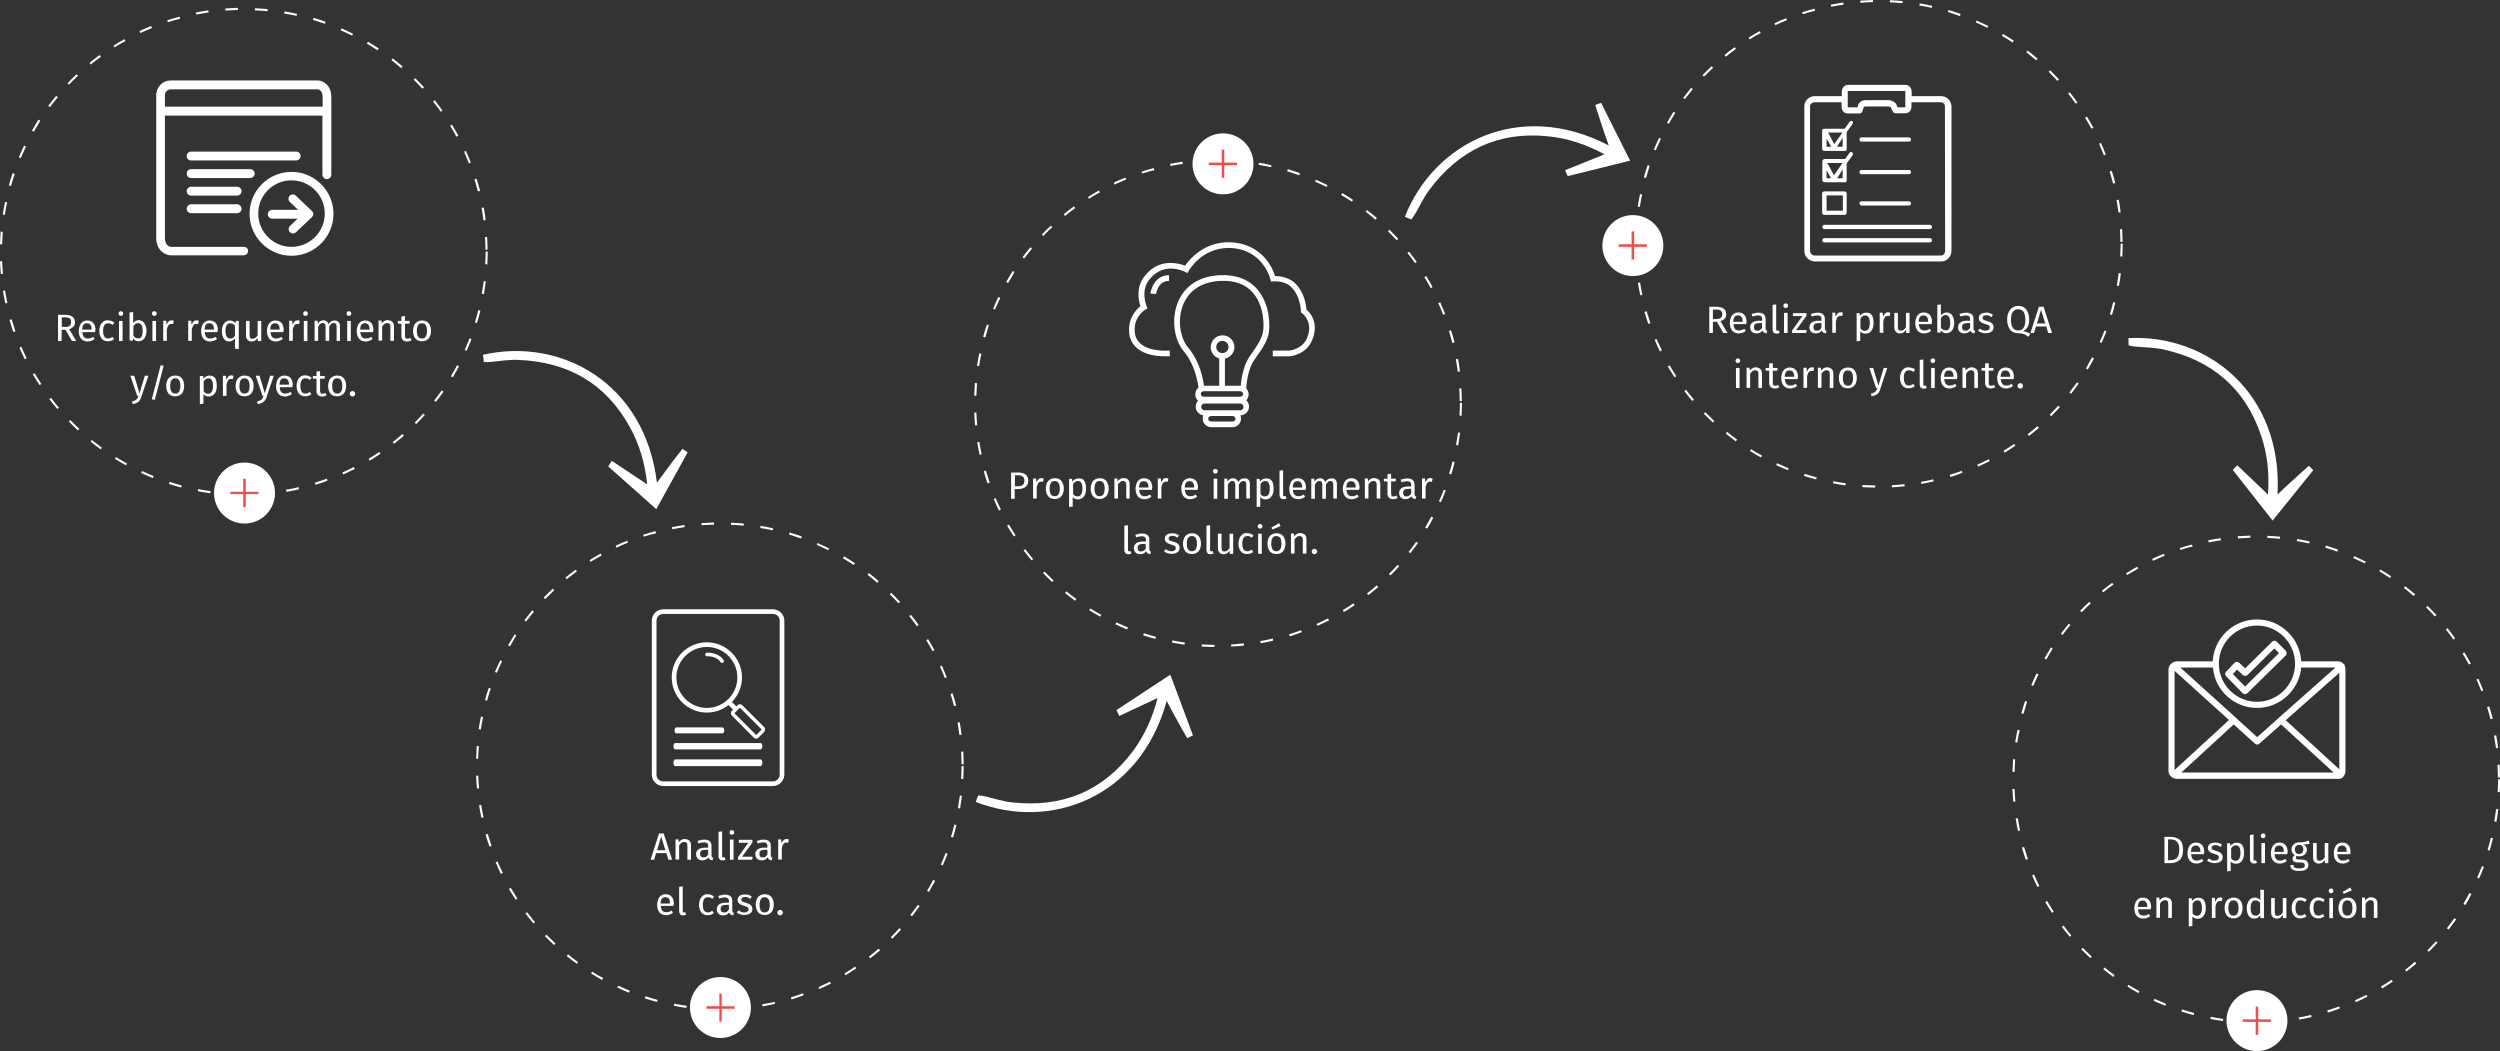 <svg baseProfile="tiny" xmlns="http://www.w3.org/2000/svg" viewBox="0 0 1180.9 496.6"><rect x="0" y="0" width="1180.9" height="496.6" fill="#333333" stroke="none"/><path fill="#FFF" d="M113.3 234.1c-2 0-4-.1-6-.2l.1-1c2 .1 4 .2 6 .2l-.1 1zm8.1-.2l-.1-1c2-.1 4-.3 6-.5l.1 1c-2 .3-4 .4-6 .5zm-22.1-.9c-2-.3-4-.6-5.9-1l.2-1c1.9.4 3.9.7 5.9 1l-.2 1zm36-.7l-.2-1c1.9-.3 3.9-.7 5.9-1.2l.2 1a56 56 0 0 1-5.9 1.2zm-49.7-2c-1.9-.5-3.9-1.1-5.8-1.7l.3-1c1.9.6 3.8 1.2 5.7 1.7l-.2 1zM149 229l-.3-1c1.9-.6 3.8-1.2 5.7-1.9l.3.9c-1.9.8-3.8 1.5-5.7 2zm-76.8-3.2c-1.9-.7-3.7-1.6-5.5-2.4l.4-.9c1.8.8 3.7 1.6 5.5 2.4l-.4.9zm89.9-1.7l-.4-.9c1.8-.8 3.6-1.7 5.4-2.6l.5.9c-1.8.9-3.6 1.8-5.5 2.6zm-102.6-4.3c-1.8-1-3.5-2-5.2-3.1l.5-.8c1.7 1 3.4 2.1 5.2 3l-.5.9zm115.1-2.2l-.5-.9c1.7-1 3.4-2.1 5-3.2l.6.8c-1.7 1.2-3.4 2.3-5.1 3.3zm-127-5.3c-1.6-1.2-3.2-2.4-4.8-3.7l.6-.8c1.5 1.2 3.1 2.5 4.7 3.6l-.5.9zm138.5-2.7l-.6-.8c1.6-1.2 3.1-2.5 4.6-3.8l.7.8c-1.5 1.3-3.1 2.6-4.7 3.8zm-149.3-6.3c-1.5-1.4-2.9-2.8-4.3-4.2l.7-.7c1.4 1.4 2.8 2.8 4.3 4.2l-.7.7zm159.8-3l-.7-.7c1.4-1.4 2.8-2.9 4.1-4.3l.7.7c-1.3 1.4-2.7 2.9-4.1 4.3zm-169.5-7.1c-1.3-1.5-2.6-3.1-3.8-4.7l.8-.6c1.2 1.6 2.5 3.2 3.7 4.7l-.7.6zm178.8-3.4l-.8-.6 3.6-4.8.8.6c-1.1 1.6-2.3 3.2-3.6 4.8zm-187.2-7.9c-1.1-1.7-2.2-3.4-3.2-5.1l.9-.5c1 1.7 2.1 3.4 3.1 5.1l-.8.5zm195.2-3.7l-.9-.5c1-1.7 2-3.4 2.9-5.2l.9.5c-.9 1.7-1.9 3.5-2.9 5.2zm-202.2-8.5c-.9-1.8-1.7-3.6-2.5-5.5l.9-.4c.8 1.8 1.6 3.6 2.5 5.4l-.9.5zm208.7-4l-.9-.4c.8-1.8 1.6-3.7 2.3-5.5l.9.4c-.7 1.8-1.5 3.7-2.3 5.5zM6.3 156.8c-.7-1.9-1.3-3.8-1.8-5.7l1-.3 1.8 5.7-1 .3zm219-4.2l-1-.3c.6-1.9 1.1-3.8 1.6-5.8l1 .2c-.4 2-1 3.9-1.6 5.9zM2.5 143.3c-.4-2-.8-3.9-1.1-5.9l1-.2c.3 2 .7 3.9 1.1 5.9l-1 .2zm226.1-4.4l-1-.2c.3-2 .6-3.9.9-5.9l1 .1-.9 6zM.4 129.4c-.2-2-.3-4-.4-6h1c.1 2 .2 4 .4 6h-1zm229.8-4.5l-1-.1c.1-2 .2-4 .2-6h1c-.1 2.1-.1 4.1-.2 6.1zm-.9-6.9c0-2-.1-4-.2-6l1-.1c.1 2 .2 4 .2 6l-1 .1zM1 115.4H0l.3-6 1 .1c-.1 1.9-.2 3.9-.3 5.9zm227.4-11.3c-.3-2-.6-4-.9-5.9l1-.2c.4 2 .7 4 .9 6l-1 .1zM2.3 101.5l-1-.2c.3-2 .7-4 1.1-5.9l1 .2c-.5 2-.8 3.9-1.1 5.9zm223.4-11.1c-.5-1.9-1-3.9-1.6-5.7l1-.3c.6 1.9 1.2 3.9 1.7 5.8l-1.1.2zM5.2 87.9l-1-.3c.5-1.9 1.1-3.9 1.8-5.8l1 .4c-.7 1.9-1.3 3.8-1.8 5.7zm216.3-10.7c-.7-1.8-1.5-3.7-2.3-5.5l.9-.4c.8 1.8 1.6 3.7 2.3 5.5l-.9.4zM9.8 74.7l-.9-.4c.8-1.8 1.6-3.7 2.5-5.5l.9.4c-.9 1.9-1.7 3.7-2.5 5.5zm205.8-10.1c-.9-1.7-1.9-3.5-3-5.2l.9-.5c1 1.7 2.1 3.5 3 5.2l-.9.5zM16 62.2l-.9-.5c1-1.7 2-3.5 3.1-5.2l.8.5c-1 1.8-2 3.5-3 5.2zm192.2-9.4c-1.1-1.6-2.4-3.2-3.6-4.8l.8-.6c1.2 1.6 2.5 3.2 3.6 4.8l-.8.6zM23.6 50.6l-.8-.6c1.2-1.6 2.5-3.2 3.7-4.7l.8.6c-1.2 1.5-2.5 3.1-3.7 4.7zm175.9-8.7c-1.3-1.5-2.7-2.9-4.1-4.3l.7-.7c1.4 1.4 2.8 2.9 4.2 4.3l-.8.7zM32.6 40l-.7-.7c1.4-1.4 2.8-2.9 4.3-4.2l.7.7c-1.5 1.3-2.9 2.7-4.3 4.2zm156.9-7.8c-1.5-1.3-3.1-2.6-4.6-3.8l.6-.8c1.6 1.2 3.2 2.5 4.7 3.8l-.7.8zM42.9 30.5l-.6-.8c1.5-1.3 3.1-2.5 4.8-3.7l.6.8c-1.7 1.2-3.3 2.4-4.8 3.7zm135.5-6.7c-1.7-1.1-3.4-2.2-5.1-3.2l.5-.9c1.7 1 3.4 2.1 5.1 3.2l-.5.9zM54.1 22.4l-.5-.8c1.7-1.1 3.4-2.1 5.2-3.1l.5.9c-1.8.9-3.5 1.9-5.2 3zm112.2-5.6c-1.8-.9-3.6-1.7-5.4-2.5l.4-.9c1.8.8 3.7 1.7 5.5 2.6l-.5.8zm-100-1.2l-.4-.9c1.8-.9 3.7-1.7 5.5-2.4l.4.9c-1.8.8-3.7 1.6-5.5 2.4zm87.2-4.3c-1.9-.7-3.8-1.3-5.7-1.9l.3-1c1.9.6 3.8 1.2 5.7 1.9l-.3 1zm-74.2-.8l-.3-.9c1.9-.6 3.8-1.2 5.8-1.7l.3 1c-2 .4-4 1-5.8 1.6zm60.8-3c-1.9-.4-3.9-.8-5.9-1.1l.2-1c2 .3 4 .7 5.9 1.2l-.2.9zm-47.4-.6l-.2-1c2-.4 4-.7 5.9-1l.1 1c-1.9.3-3.8.6-5.8 1zm33.7-1.6c-2-.2-4-.3-6-.4v-1c2 .1 4 .2 6 .4v1zM106.5 5l-.1-1 6-.3v1c-1.9.1-3.9.2-5.9.3zm31.2 76.2c-10.9 0-19.8 8.9-19.8 19.8s8.9 19.8 19.8 19.8 19.8-8.9 19.8-19.8-8.9-19.8-19.8-19.8zm0 35.4c-8.6 0-15.7-7-15.7-15.7s7-15.7 15.7-15.7c8.6 0 15.7 7 15.7 15.7s-7.1 15.7-15.7 15.7z"/><path fill="#FFF" d="M139.7 92.4c-.8-.8-2.1-.7-2.9.1-.8.8-.7 2.1.1 2.9l3.9 3.7h-12.2c-1.1 0-2.1.9-2.1 2.1 0 1.1.9 2.1 2.1 2.1h12l-3.6 3.4c-.8.8-.9 2.1-.1 2.9.4.4.9.7 1.5.7.5 0 1-.2 1.4-.6l7.5-7.1c.4-.4.7-.9.7-1.5s-.3-1.1-.7-1.5l-7.6-7.2z"/><path fill="#FFF" d="M115.1 116.6H80.6c-.5-.1-2.7-.6-2.7-4.2V54.6h74.4v27.9c0 1.1.9 2.1 2.1 2.1 1.1 0 2.1-.9 2.1-2.1V45.9c0-5.8-3.9-7.6-6-7.9H80.8c-4.7 0-6.6 3.8-6.9 5.8 0 .1-.1.2-.1.4v68.1c0 6.1 4.3 8.1 6.5 8.3h34.8c1.1 0 2.1-.9 2.1-2.1s-1-1.9-2.1-1.9zM80.8 42.2h69.4c.4.1 2.2.5 2.2 3.7v4.5H77.9v-6c.2-.6.8-2.2 2.9-2.2z"/><path fill="#FFF" d="M142 73.7c0-1.1-.9-2.1-2.1-2.1H90.3c-1.1 0-2.1.9-2.1 2.1s.9 2.1 2.1 2.1h49.6c1.1 0 2.1-.9 2.1-2.1zM120.3 82c0-1.1-.9-2.1-2.1-2.1H90.3c-1.1 0-2.1.9-2.1 2.1s.9 2.1 2.1 2.1h27.9c1.1 0 2.1-1 2.1-2.1zm-8.3 6.2H90.3c-1.1 0-2.1.9-2.1 2.1s.9 2.1 2.1 2.1H112c1.1 0 2.1-.9 2.1-2.1s-1-2.1-2.1-2.1zm0 8.3H90.3c-1.1 0-2.1.9-2.1 2.1s.9 2.1 2.1 2.1H112c1.1 0 2.1-.9 2.1-2.1s-1-2.1-2.1-2.1z"/><circle fill="#FFF" cx="115.5" cy="232.9" r="14.4"/><path fill="#FFF" d="M29.1 155.8v5.3h-1.7v-12.4h3.3c1.5 0 2.7.3 3.5.9.8.6 1.2 1.5 1.2 2.6 0 .9-.2 1.6-.7 2.1s-1.1.9-2 1.2l3.3 5.6h-2l-3-5.3h-1.9zm3.8-1.9c.5-.4.7-1 .7-1.8s-.2-1.3-.7-1.7c-.5-.3-1.2-.5-2.2-.5h-1.5v4.5h1.7c.8.1 1.5-.1 2-.5zm12 3h-6c.1 1 .3 1.8.8 2.3.5.5 1 .7 1.8.7.5 0 .9-.1 1.3-.2s.8-.3 1.2-.6l.7 1c-1 .8-2.1 1.2-3.3 1.2-1.3 0-2.3-.4-3.1-1.3-.7-.9-1.1-2.1-1.1-3.6 0-1 .2-1.9.5-2.6.3-.8.8-1.4 1.4-1.8.6-.4 1.3-.6 2.1-.6 1.3 0 2.2.4 2.9 1.2.7.8 1 2 1 3.4-.2.3-.2.6-.2.9zm-1.6-1.4c0-.9-.2-1.6-.6-2.1-.4-.5-.9-.7-1.7-.7-1.4 0-2.1 1-2.2 3h4.4v-.2zm9.3-3.9c.5.2.9.4 1.4.8l-.8 1.1c-.3-.3-.6-.4-1-.6s-.7-.2-1.1-.2c-.8 0-1.4.3-1.8.9-.4.6-.6 1.5-.6 2.7 0 1.2.2 2.1.6 2.7.4.6 1 .9 1.8.9.4 0 .7-.1 1-.2.3-.1.6-.3 1-.6l.8 1.1c-.9.7-1.8 1-2.9 1-1.3 0-2.3-.4-3-1.3-.7-.9-1.1-2.1-1.1-3.6 0-1 .2-1.9.5-2.6.3-.8.8-1.3 1.4-1.8s1.4-.6 2.2-.6c.7.1 1.2.1 1.6.3zm5.3-4.3c.2.2.3.5.3.8 0 .3-.1.6-.3.8-.2.2-.5.3-.8.3-.3 0-.6-.1-.8-.3-.2-.2-.3-.5-.3-.8 0-.3.1-.6.3-.8.2-.2.5-.3.8-.3.3 0 .6.1.8.3zm-1.7 13.8v-9.5h1.7v9.5h-1.7zm12-8.4c.6.9 1 2.1 1 3.6 0 1-.2 1.9-.5 2.6-.3.8-.7 1.3-1.3 1.7-.6.4-1.2.6-2 .6-1 0-1.8-.4-2.5-1.3l-.2 1h-1.5v-13.3l1.7-.2v5.2c.7-.9 1.6-1.4 2.7-1.4 1.1.2 2 .6 2.6 1.5zm-1.4 6.4c.4-.6.6-1.5.6-2.8 0-1.3-.2-2.2-.6-2.8-.4-.6-.9-.9-1.6-.9-.8 0-1.6.5-2.2 1.5v4.5c.3.4.6.7.9.9.4.2.8.3 1.2.3.7.2 1.3-.1 1.7-.7zm6.9-11.8c.2.2.3.5.3.8 0 .3-.1.6-.3.8-.2.2-.5.3-.8.3-.3 0-.6-.1-.8-.3-.2-.2-.3-.5-.3-.8 0-.3.1-.6.3-.8.2-.2.5-.3.8-.3.3 0 .6.1.8.3zM72 161.1v-9.5h1.7v9.5H72zm10.1-9.6l-.3 1.6c-.3-.1-.6-.1-.8-.1-.6 0-1.1.2-1.4.6s-.6 1.1-.8 2v5.4h-1.7v-9.5h1.4l.2 1.9c.3-.7.6-1.2 1-1.6.4-.4.9-.5 1.5-.5.3.1.7.1.9.2zm11.8 0l-.3 1.6c-.3-.1-.6-.1-.8-.1-.6 0-1.1.2-1.4.6s-.6 1.1-.8 2v5.4h-1.7v-9.5h1.4l.2 1.9c.3-.7.6-1.2 1-1.6.4-.4.9-.5 1.5-.5.3.1.6.1.9.2zm8.8 5.4h-6c.1 1 .3 1.8.8 2.3.5.5 1 .7 1.8.7.5 0 .9-.1 1.3-.2s.8-.3 1.2-.6l.7 1c-1 .8-2.1 1.2-3.3 1.2-1.3 0-2.3-.4-3.1-1.3-.7-.9-1.1-2.1-1.1-3.6 0-1 .2-1.9.5-2.6.3-.8.8-1.4 1.4-1.8.6-.4 1.3-.6 2.1-.6 1.3 0 2.2.4 2.9 1.2.7.8 1 2 1 3.4-.2.3-.2.6-.2.9zm-1.6-1.4c0-.9-.2-1.6-.6-2.1-.4-.5-.9-.7-1.7-.7-1.4 0-2.1 1-2.2 3h4.4v-.2zm11.6 9.4l-1.7-.2v-4.9c-.3.5-.7.8-1.2 1.1s-1 .4-1.5.4c-1.1 0-2-.4-2.6-1.3-.6-.9-.9-2.1-.9-3.6 0-1 .1-1.8.5-2.6.3-.8.7-1.3 1.3-1.8.6-.4 1.2-.6 2-.6 1 0 1.9.4 2.7 1.3l.1-1.1h1.4v13.3zm-2.7-5.3c.4-.2.7-.6 1-1.1v-4.6c-.3-.4-.6-.7-1-.9-.4-.2-.8-.3-1.2-.3-.7 0-1.3.3-1.7.9-.4.6-.6 1.5-.6 2.7 0 1.2.2 2.1.6 2.7.4.6.9.9 1.6.9.5.1 1-.1 1.3-.3zm11.8 1.5l-.1-1.5c-.4.6-.8 1-1.2 1.3-.5.3-1 .4-1.7.4-.8 0-1.5-.3-1.9-.8-.5-.5-.7-1.2-.7-2.1v-6.8h1.7v6.6c0 .6.1 1.1.3 1.4.2.3.6.4 1.1.4.9 0 1.7-.5 2.4-1.6v-6.8h1.7v9.5h-1.6zm12-4.2h-6c.1 1 .3 1.8.8 2.3.5.5 1 .7 1.8.7.5 0 .9-.1 1.3-.2s.8-.3 1.2-.6l.7 1c-1 .8-2.1 1.2-3.3 1.2-1.3 0-2.3-.4-3.1-1.3-.7-.9-1.1-2.1-1.1-3.6 0-1 .2-1.9.5-2.6.3-.8.8-1.4 1.4-1.8.6-.4 1.3-.6 2.1-.6 1.3 0 2.2.4 2.9 1.2.7.8 1 2 1 3.4-.2.3-.2.6-.2.9zm-1.7-1.4c0-.9-.2-1.6-.6-2.1-.4-.5-.9-.7-1.7-.7-1.4 0-2.1 1-2.2 3h4.4v-.2zm9.5-4l-.3 1.6c-.3-.1-.6-.1-.8-.1-.6 0-1.1.2-1.4.6s-.6 1.1-.8 2v5.4h-1.7v-9.5h1.4l.2 1.9c.3-.7.6-1.2 1-1.6.4-.4.9-.5 1.5-.5.3.1.6.1.9.2zm3.5-4.2c.2.2.3.5.3.8 0 .3-.1.6-.3.8-.2.2-.5.3-.8.3-.3 0-.6-.1-.8-.3-.2-.2-.3-.5-.3-.8 0-.3.1-.6.3-.8.2-.2.5-.3.8-.3.3 0 .6.1.8.3zm-1.6 13.8v-9.5h1.7v9.5h-1.7zm16.4-9c.5.5.7 1.2.7 2.1v6.8H159v-6.6c0-1.2-.4-1.8-1.3-1.8-.5 0-.9.1-1.2.4-.3.3-.7.7-1 1.3v6.7h-1.7v-6.6c0-1.2-.4-1.8-1.3-1.8-.5 0-.9.1-1.2.4-.3.3-.7.7-1 1.3v6.7h-1.7v-9.5h1.4l.1 1.4c.7-1.1 1.6-1.6 2.7-1.6.6 0 1.1.2 1.5.5s.7.7.9 1.3c.4-.6.8-1 1.2-1.3.4-.3 1-.4 1.6-.4.8 0 1.5.2 1.9.7zm5.7-4.8c.2.2.3.5.3.8 0 .3-.1.6-.3.8-.2.2-.5.3-.8.3-.3 0-.6-.1-.8-.3-.2-.2-.3-.5-.3-.8 0-.3.1-.6.3-.8.2-.2.5-.3.8-.3.3 0 .6.1.8.3zm-1.6 13.8v-9.5h1.7v9.5H164zm12.2-4.2h-6c.1 1 .3 1.8.8 2.3.5.5 1 .7 1.8.7.5 0 .9-.1 1.3-.2s.8-.3 1.2-.6l.7 1c-1 .8-2.1 1.2-3.3 1.2-1.3 0-2.3-.4-3.1-1.3-.7-.9-1.1-2.1-1.1-3.6 0-1 .2-1.9.5-2.6.3-.8.8-1.4 1.4-1.8.6-.4 1.3-.6 2.1-.6 1.3 0 2.2.4 2.9 1.2.7.8 1 2 1 3.4-.2.3-.2.6-.2.9zm-1.6-1.4c0-.9-.2-1.6-.6-2.1-.4-.5-.9-.7-1.7-.7-1.4 0-2.1 1-2.2 3h4.4v-.2zm10.8-3.4c.5.5.7 1.2.7 2.1v6.8h-1.7v-6.6c0-.7-.1-1.1-.4-1.4-.3-.3-.6-.4-1.1-.4-.5 0-.9.1-1.3.4-.4.3-.7.7-1.1 1.2v6.7h-1.7v-9.5h1.4l.1 1.4c.3-.5.8-.9 1.3-1.2s1-.4 1.6-.4c1.1.2 1.8.4 2.2.9zm6.8 9.2c-.8 0-1.4-.2-1.9-.7-.5-.5-.7-1.1-.7-2v-5.7h-1.7v-1.3h1.7v-2.1l1.7-.2v2.3h2.3l-.2 1.3h-2.1v5.7c0 .5.1.8.3 1.1s.5.3.9.3.8-.1 1.3-.4l.6 1.1c-.7.4-1.4.6-2.2.6zm10.3-8.6c.7.9 1.1 2.1 1.1 3.6 0 1-.2 1.9-.5 2.6s-.8 1.3-1.5 1.7c-.6.4-1.4.6-2.3.6-1.3 0-2.4-.4-3.1-1.3-.7-.9-1.1-2.1-1.1-3.6 0-1 .2-1.9.5-2.6s.8-1.3 1.5-1.7c.6-.4 1.4-.6 2.3-.6 1.3 0 2.3.4 3.1 1.3zm-5.6 3.6c0 2.4.8 3.6 2.4 3.6s2.4-1.2 2.4-3.6c0-2.4-.8-3.6-2.4-3.6-1.6 0-2.4 1.2-2.4 3.6zM65.5 189.7c-.7.6-1.6 1-2.9 1.2l-.2-1.3c.6-.1 1.1-.3 1.5-.5.4-.2.7-.5.9-.8.2-.3.4-.7.6-1.3h-.6l-3.2-9.5h1.8l2.5 8.3 2.5-8.3h1.7l-3.2 9.5c-.3 1.2-.8 2.1-1.4 2.7zm7.6-.8l-1.4-.3 4.2-16.1 1.4.3-4.2 16.1zm12.8-10.2c.7.9 1.1 2.1 1.1 3.6 0 1-.2 1.9-.5 2.6s-.8 1.3-1.5 1.7c-.6.4-1.4.6-2.3.6-1.3 0-2.4-.4-3.1-1.3-.7-.9-1.1-2.1-1.1-3.6 0-1 .2-1.9.5-2.6s.8-1.3 1.5-1.7c.6-.4 1.4-.6 2.3-.6 1.4 0 2.4.4 3.1 1.3zm-5.5 3.6c0 2.4.8 3.6 2.4 3.6s2.4-1.2 2.4-3.6c0-2.4-.8-3.6-2.4-3.6-1.6 0-2.4 1.2-2.4 3.6zm21.2-3.7c.6.9.8 2.1.8 3.7 0 1.5-.3 2.7-1 3.6s-1.6 1.4-2.8 1.4c-1.1 0-1.9-.4-2.5-1.1v4.5l-1.7.2v-13.3H96l.1 1.3c.3-.5.8-.8 1.3-1.1.5-.3 1-.4 1.5-.4 1.2 0 2.1.4 2.7 1.2zm-1 3.7c0-2.4-.7-3.6-2.1-3.6-.5 0-.9.1-1.3.4-.4.3-.7.6-1 1.1v4.6c.2.4.5.7.9.9.4.2.8.3 1.2.3 1.6-.1 2.3-1.3 2.3-3.7zm9.7-4.8l-.3 1.6c-.3-.1-.6-.1-.8-.1-.6 0-1.1.2-1.4.6s-.6 1.1-.8 2v5.4h-1.7v-9.5h1.4l.2 1.9c.3-.7.6-1.2 1-1.6.4-.4.9-.5 1.5-.5.3.1.6.1.9.2zm8.4 1.2c.7.9 1.1 2.1 1.1 3.6 0 1-.2 1.9-.5 2.6s-.8 1.3-1.5 1.7c-.6.4-1.4.6-2.3.6-1.3 0-2.4-.4-3.1-1.3-.7-.9-1.1-2.1-1.1-3.6 0-1 .2-1.9.5-2.6s.8-1.3 1.5-1.7c.6-.4 1.4-.6 2.3-.6 1.3 0 2.3.4 3.1 1.3zm-5.6 3.6c0 2.4.8 3.6 2.4 3.6s2.4-1.2 2.4-3.6c0-2.4-.8-3.6-2.4-3.6-1.6 0-2.4 1.2-2.4 3.6zm11.5 7.4c-.7.6-1.6 1-2.9 1.2l-.2-1.3c.6-.1 1.1-.3 1.5-.5.4-.2.7-.5.9-.8.2-.3.4-.7.6-1.3h-.5l-3.2-9.5h1.8l2.5 8.3 2.5-8.3h1.7l-3.2 9.5c-.3 1.2-.8 2.1-1.5 2.7zm13.5-6.8h-6c.1 1 .3 1.8.8 2.3.5.5 1 .7 1.8.7.5 0 .9-.1 1.3-.2s.8-.3 1.2-.6l.7 1c-1 .8-2.1 1.2-3.3 1.2-1.3 0-2.3-.4-3.1-1.3-.7-.9-1.1-2.1-1.1-3.6 0-1 .2-1.9.5-2.6.3-.8.8-1.4 1.4-1.8.6-.4 1.3-.6 2.1-.6 1.3 0 2.2.4 2.9 1.2.7.8 1 2 1 3.4-.2.3-.2.6-.2.9zm-1.6-1.4c0-.9-.2-1.6-.6-2.1-.4-.5-.9-.7-1.7-.7-1.4 0-2.1 1-2.2 3h4.4v-.2zm9.3-3.9c.5.2.9.4 1.4.8l-.8 1.1c-.3-.3-.6-.4-1-.6s-.7-.2-1.1-.2c-.8 0-1.4.3-1.8.9-.4.6-.6 1.5-.6 2.7 0 1.2.2 2.1.6 2.7.4.6 1 .9 1.8.9.4 0 .7-.1 1-.2.3-.1.6-.3 1-.6l.8 1.1c-.9.7-1.8 1-2.9 1-1.3 0-2.3-.4-3-1.3-.7-.9-1.1-2.1-1.1-3.6 0-1 .2-1.9.5-2.6.3-.8.8-1.3 1.4-1.8s1.4-.6 2.2-.6c.7.1 1.2.1 1.6.3zm6.3 9.7c-.8 0-1.4-.2-1.9-.7-.5-.5-.7-1.1-.7-2v-5.7h-1.7v-1.3h1.7v-2.1l1.7-.2v2.3h2.3l-.2 1.3h-2.1v5.7c0 .5.1.8.3 1.1s.5.3.9.3.8-.1 1.3-.4l.6 1.1c-.7.4-1.4.6-2.2.6zm10.3-8.6c.7.9 1.1 2.1 1.1 3.6 0 1-.2 1.9-.5 2.6s-.8 1.3-1.5 1.7c-.6.4-1.4.6-2.3.6-1.3 0-2.4-.4-3.1-1.3-.7-.9-1.1-2.1-1.1-3.6 0-1 .2-1.9.5-2.6s.8-1.3 1.5-1.7c.6-.4 1.4-.6 2.3-.6 1.4 0 2.4.4 3.1 1.3zm-5.5 3.6c0 2.4.8 3.6 2.4 3.6s2.4-1.2 2.4-3.6c0-2.4-.8-3.6-2.4-3.6-1.6 0-2.4 1.2-2.4 3.6zm10.5 2.8c.2.2.4.5.4.9s-.1.6-.4.9c-.2.2-.5.4-.9.4-.3 0-.6-.1-.9-.4-.2-.2-.4-.5-.4-.9s.1-.6.4-.9c.2-.2.5-.4.9-.4.4.1.7.2.9.4z"/><path fill="#EE4E4E" d="M122.1 232.3h-6v-6.1h-1.2v6.1h-6.1v1.1h6.1v6.1h1.2v-6.1h6z"/><path fill="#FFF" d="M338.2 477.1c-2 0-4-.1-6-.2l.1-1c2 .1 4 .2 6 .2l-.1 1zm8.1-.1l-.1-1c2-.1 4-.3 6-.5l.1 1c-2 .2-4.1.4-6 .5zm-22.1-.9c-2-.3-4-.6-5.9-1l.2-1c1.9.4 3.9.7 5.9 1l-.2 1zm36-.7l-.2-1c2-.3 3.9-.7 5.9-1.2l.2 1c-1.9.4-3.9.8-5.9 1.2zm-49.8-2.1c-1.9-.5-3.9-1.1-5.8-1.7l.3-1c1.9.6 3.8 1.2 5.7 1.7l-.2 1zm63.5-1.2l-.3-1c1.9-.6 3.8-1.2 5.7-1.9l.3.9c-1.9.8-3.8 1.4-5.7 2zm-76.8-3.2c-1.9-.7-3.7-1.6-5.5-2.4l.4-.9c1.8.8 3.7 1.6 5.5 2.4l-.4.9zm89.9-1.7l-.4-.9c1.8-.8 3.6-1.7 5.4-2.6l.5.9c-1.9.9-3.7 1.7-5.5 2.6zm-102.6-4.3c-1.8-1-3.5-2-5.2-3.1l.5-.8c1.7 1 3.4 2.1 5.2 3l-.5.9zm115-2.2l-.5-.9c1.7-1 3.4-2.1 5-3.2l.6.8-5.1 3.3zm-126.9-5.4c-1.6-1.2-3.2-2.4-4.8-3.7l.6-.8c1.6 1.3 3.1 2.5 4.7 3.6l-.5.9zm138.5-2.6l-.6-.8c1.6-1.2 3.1-2.5 4.6-3.8l.7.8c-1.6 1.3-3.1 2.6-4.7 3.8zm-149.3-6.3c-1.5-1.4-2.9-2.8-4.3-4.2l.7-.7c1.4 1.4 2.8 2.8 4.3 4.2l-.7.7zm159.8-3l-.7-.7c1.4-1.4 2.8-2.9 4.1-4.3l.7.7c-1.3 1.4-2.7 2.8-4.1 4.3zM252 436.2c-1.3-1.5-2.6-3.1-3.8-4.7l.8-.6c1.2 1.6 2.5 3.2 3.7 4.7l-.7.6zm178.8-3.4l-.8-.6 3.6-4.8.8.6c-1.1 1.6-2.4 3.3-3.6 4.8zM243.6 425c-1.1-1.7-2.2-3.4-3.2-5.1l.9-.5c1 1.7 2.1 3.4 3.1 5.1l-.8.5zm195.2-3.7l-.9-.5c1-1.7 2-3.4 2.9-5.2l.9.5c-.9 1.7-1.9 3.5-2.9 5.2zm-202.2-8.5c-.9-1.8-1.7-3.6-2.5-5.5l.9-.4c.8 1.8 1.6 3.6 2.5 5.4l-.9.5zm208.7-4l-.9-.4c.8-1.8 1.6-3.7 2.3-5.5l.9.4c-.7 1.8-1.5 3.7-2.3 5.5zm-214.1-8.9c-.7-1.9-1.3-3.8-1.8-5.7l1-.3 1.8 5.7-1 .3zm219-4.3l-1-.3c.6-1.9 1.1-3.8 1.6-5.8l1 .2c-.5 2-1 4-1.6 5.9zm-222.8-9.3c-.4-2-.8-3.9-1.1-5.9l1-.2c.3 2 .7 3.9 1.1 5.9l-1 .2zm226.1-4.4l-1-.2c.3-2 .6-3.9.9-5.9l1 .1c-.3 2.1-.6 4.1-.9 6zm-228.2-9.5c-.2-2-.3-4-.4-6h1c.1 2 .2 4 .4 6h-1zM455 368l-1-.1c.1-2 .2-4 .2-6h1c0 2.1-.1 4.1-.2 6.1zm-.8-6.9c0-2-.1-4-.2-6l1-.1c.1 2 .2 4 .2 6l-1 .1zm-228.3-2.7h-1l.3-6 1 .1c-.2 1.9-.3 3.9-.3 5.9zm227.3-11.2c-.3-2-.6-3.9-.9-5.9l1-.2c.4 2 .7 4 .9 6l-1 .1zm-226.1-2.6l-1-.2c.3-2 .7-4 1.1-5.9l1 .2c-.4 1.9-.8 3.9-1.1 5.9zm223.5-11.1c-.5-1.9-1-3.8-1.6-5.7l1-.3c.6 1.9 1.2 3.9 1.7 5.8l-1.1.2zM230.1 331l-1-.3c.5-1.9 1.1-3.9 1.8-5.8l.9.3c-.6 1.9-1.2 3.8-1.7 5.8zm216.2-10.7c-.7-1.8-1.5-3.7-2.3-5.5l.9-.4c.8 1.8 1.6 3.7 2.3 5.5l-.9.4zm-211.6-2.5l-.9-.4c.8-1.8 1.6-3.7 2.5-5.5l.9.4c-.9 1.8-1.8 3.7-2.5 5.5zm205.8-10.2c-.9-1.7-1.9-3.5-3-5.2l.9-.5c1 1.7 2.1 3.5 3 5.2l-.9.5zm-199.6-2.3l-.9-.5c1-1.7 2.1-3.5 3.1-5.2l.8.5c-1 1.8-2.1 3.5-3 5.2zm192.2-9.5c-1.1-1.6-2.4-3.2-3.6-4.8l.8-.6c1.2 1.6 2.5 3.2 3.6 4.8l-.8.6zm-184.6-2.2l-.8-.6c1.2-1.6 2.5-3.2 3.7-4.7l.8.6c-1.3 1.6-2.5 3.2-3.7 4.7zm175.9-8.6c-1.3-1.5-2.7-2.9-4.1-4.3l.7-.7c1.4 1.4 2.8 2.9 4.2 4.3l-.8.7zm-166.9-2l-.7-.7c1.4-1.4 2.8-2.9 4.3-4.2l.7.7c-1.5 1.4-2.9 2.8-4.3 4.2zm156.9-7.7c-1.5-1.3-3.1-2.6-4.6-3.8l.6-.8c1.6 1.2 3.2 2.5 4.7 3.8l-.7.8zm-146.7-1.7l-.6-.8c1.6-1.3 3.2-2.5 4.8-3.7l.6.8c-1.6 1.2-3.2 2.4-4.8 3.7zm135.6-6.7c-1.7-1.1-3.4-2.2-5.1-3.2l.5-.9c1.7 1 3.4 2.1 5.1 3.2l-.5.9zM279 265.4l-.5-.8c1.7-1.1 3.4-2.1 5.2-3.1l.5.9c-1.8.9-3.5 1.9-5.2 3zm112.2-5.5c-1.8-.9-3.6-1.7-5.4-2.5l.4-.9c1.8.8 3.7 1.7 5.5 2.6l-.5.8zm-100-1.2l-.4-.9c1.8-.9 3.7-1.7 5.5-2.4l.4.9c-1.9.7-3.7 1.6-5.5 2.4zm87.2-4.3c-1.9-.7-3.8-1.3-5.7-1.9l.3-1c1.9.6 3.8 1.2 5.7 1.9l-.3 1zm-74.3-.9l-.3-.9c1.9-.6 3.8-1.2 5.8-1.7l.3 1c-2 .4-3.9 1-5.8 1.6zm60.9-3c-1.9-.4-3.9-.8-5.9-1.1l.2-1c2 .3 4 .7 5.9 1.2l-.2.9zm-47.4-.5l-.2-1c2-.4 4-.7 5.9-1l.1 1c-1.9.3-3.9.6-5.8 1zm33.7-1.7c-2-.2-4-.3-6-.4v-1c2 .1 4 .2 6 .4v1zm-19.9-.2l-.1-1 6-.3v1c-1.9.1-3.9.2-5.9.3z"/><circle fill="#FFF" cx="340.3" cy="475.9" r="14.4"/><path fill="#FFF" d="M309.9 403l-.9 3.1h-1.7l4-12.4h2.2l4 12.4h-1.8l-.9-3.1h-4.9zm2.4-7.9l-1.9 6.5h3.9l-2-6.5zm13.4 2.1c.5.5.7 1.2.7 2.1v6.8h-1.7v-6.6c0-.7-.1-1.1-.4-1.4-.3-.3-.6-.4-1.1-.4-.5 0-.9.1-1.3.4-.4.3-.7.7-1.1 1.2v6.7h-1.7v-9.5h1.4l.1 1.4c.3-.5.8-.9 1.3-1.2s1-.4 1.6-.4c1 .1 1.7.4 2.2.9zm10.6 7.6c.1.2.3.3.6.4l-.4 1.2c-.5-.1-.9-.2-1.2-.4-.3-.2-.5-.6-.7-1-.6.9-1.6 1.4-2.8 1.4-.9 0-1.7-.3-2.2-.8-.5-.5-.8-1.2-.8-2.1 0-1 .4-1.8 1.1-2.3s1.8-.8 3.1-.8h1.5v-.7c0-.7-.2-1.2-.5-1.4s-.8-.4-1.5-.4-1.5.2-2.6.5l-.4-1.2c1.2-.4 2.3-.6 3.3-.6 1.1 0 1.9.3 2.5.8.6.5.8 1.3.8 2.3v4.3c0 .3.1.6.2.8zm-1.8-1.2v-2.2h-1.2c-1.8 0-2.6.6-2.6 1.9 0 .6.1 1 .4 1.3s.7.4 1.2.4c.9.1 1.6-.4 2.2-1.4zm6.7 1.2c.1.1.2.2.5.2.2 0 .4 0 .6-.1l.4 1.2c-.4.2-.9.3-1.4.3-.6 0-1.1-.2-1.4-.5-.3-.4-.5-.9-.5-1.6v-11.4l1.7-.2v11.6c0 .2 0 .4.1.5zm5.3-12.4c.2.2.3.5.3.8 0 .3-.1.6-.3.8-.2.2-.5.3-.8.3-.3 0-.6-.1-.8-.3-.2-.2-.3-.5-.3-.8 0-.3.1-.6.3-.8.2-.2.5-.3.8-.3.3 0 .6.1.8.3zm-1.7 13.7v-9.5h1.7v9.5h-1.7zm5.7-1.4h5l-.2 1.4h-6.7v-1.2l4.9-6.8H349v-1.4h6.4v1.3l-4.9 6.7zm13.8.1c.1.2.3.3.6.4l-.4 1.2c-.5-.1-.9-.2-1.2-.4-.3-.2-.5-.6-.7-1-.6.9-1.6 1.4-2.8 1.4-.9 0-1.7-.3-2.2-.8-.5-.5-.8-1.2-.8-2.1 0-1 .4-1.8 1.1-2.3s1.8-.8 3.1-.8h1.5v-.7c0-.7-.2-1.2-.5-1.4s-.8-.4-1.5-.4-1.5.2-2.6.5l-.4-1.2c1.2-.4 2.3-.6 3.3-.6 1.1 0 1.9.3 2.5.8.6.5.8 1.3.8 2.3v4.3c0 .3.1.6.2.8zm-1.8-1.2v-2.2h-1.2c-1.8 0-2.6.6-2.6 1.9 0 .6.1 1 .4 1.3s.7.4 1.2.4c.9.1 1.6-.4 2.2-1.4zm10.1-7.1l-.3 1.6c-.3-.1-.6-.1-.8-.1-.6 0-1.1.2-1.4.6-.4.4-.6 1.1-.8 2v5.4h-1.7v-9.5h1.4l.2 1.9c.3-.7.6-1.2 1-1.6.4-.4.9-.5 1.5-.5.3.1.6.1.9.2zm-54.5 31.4h-6c.1 1 .3 1.8.8 2.3.5.5 1 .7 1.8.7.5 0 .9-.1 1.3-.2s.8-.3 1.2-.6l.7 1c-1 .8-2.1 1.2-3.3 1.2-1.3 0-2.3-.4-3.1-1.3-.7-.9-1.1-2.1-1.1-3.6 0-1 .2-1.9.5-2.6s.8-1.4 1.4-1.8c.6-.4 1.3-.6 2.1-.6 1.3 0 2.2.4 2.9 1.2.7.8 1 2 1 3.4-.1.4-.2.6-.2.9zm-1.6-1.3c0-.9-.2-1.6-.6-2.1-.4-.5-.9-.7-1.7-.7-1.4 0-2.1 1-2.2 3h4.4v-.2zm6.1 4.2c.1.1.2.2.5.2.2 0 .4 0 .6-.1l.4 1.2c-.4.2-.9.3-1.4.3-.6 0-1.1-.2-1.4-.5-.3-.4-.5-.9-.5-1.6v-11.4l1.7-.2v11.6c0 .2 0 .4.1.5zm13.3-8.1c.5.2.9.4 1.4.8l-.8 1.1c-.3-.3-.6-.4-1-.6s-.7-.2-1.1-.2c-.8 0-1.4.3-1.8.9-.4.6-.6 1.5-.6 2.7 0 1.2.2 2.1.6 2.7.4.6 1 .9 1.8.9.4 0 .7-.1 1-.2.3-.1.6-.3 1-.6l.8 1.1c-.9.7-1.8 1-2.9 1-1.3 0-2.3-.4-3-1.3-.7-.9-1.1-2.1-1.1-3.6 0-1 .2-1.9.5-2.6s.8-1.3 1.4-1.8 1.4-.6 2.2-.6c.7 0 1.2.1 1.6.3zm10.2 8.1c.1.2.3.3.6.4l-.4 1.2c-.5-.1-.9-.2-1.2-.4-.3-.2-.5-.6-.7-1-.6.9-1.6 1.4-2.8 1.4-.9 0-1.7-.3-2.2-.8-.5-.5-.8-1.2-.8-2.1 0-1 .4-1.8 1.1-2.3s1.8-.8 3.1-.8h1.5v-.7c0-.7-.2-1.2-.5-1.4s-.8-.4-1.5-.4-1.5.2-2.6.5l-.4-1.2c1.2-.4 2.3-.6 3.3-.6 1.1 0 1.9.3 2.5.8.6.5.8 1.3.8 2.3v4.3c0 .3.1.6.2.8zm-1.8-1.2v-2.2H343c-1.8 0-2.6.6-2.6 1.9 0 .6.1 1 .4 1.3s.7.4 1.2.4c1 .1 1.7-.4 2.3-1.4zm9.3-6.9c.5.2 1 .5 1.5.8l-.7 1.1c-.4-.3-.8-.5-1.2-.7s-.8-.2-1.2-.2c-.5 0-1 .1-1.3.3s-.5.5-.5.9.1.7.4.9c.3.2.8.4 1.6.6 1.1.3 1.8.6 2.4 1.1.5.5.8 1.1.8 1.9 0 .9-.4 1.7-1.1 2.1s-1.6.7-2.7.7c-1.4 0-2.6-.4-3.6-1.2l.9-1c.7.6 1.6 1 2.6 1 .6 0 1.1-.1 1.5-.4.4-.3.6-.6.6-1 0-.3-.1-.6-.2-.8-.1-.2-.4-.4-.7-.5-.3-.2-.8-.3-1.4-.5-1-.3-1.7-.6-2.2-1.1-.5-.4-.7-1-.7-1.7 0-.5.1-.9.4-1.3.3-.4.7-.7 1.2-.9.5-.2 1.1-.3 1.8-.3s1.3 0 1.8.2zm10.8 1c.7.9 1.1 2.1 1.1 3.6 0 1-.2 1.9-.5 2.6s-.8 1.3-1.5 1.7c-.6.4-1.4.6-2.3.6-1.3 0-2.4-.4-3.1-1.3-.7-.9-1.1-2.1-1.1-3.6 0-1 .2-1.9.5-2.6s.8-1.3 1.5-1.7c.6-.4 1.4-.6 2.3-.6 1.3 0 2.4.5 3.1 1.3zm-5.6 3.7c0 2.4.8 3.6 2.4 3.6s2.4-1.2 2.4-3.6c0-2.4-.8-3.6-2.4-3.6-1.5-.1-2.4 1.2-2.4 3.6zm10.6 2.8c.2.2.4.5.4.9 0 .3-.1.6-.4.9-.2.2-.5.4-.9.4-.3 0-.6-.1-.9-.4-.2-.2-.4-.5-.4-.9 0-.3.1-.6.4-.9.2-.2.5-.4.9-.4s.7.1.9.4z"/><path fill="#EE4E4E" d="M347 475.3h-6.1v-6h-1.1v6h-6.1v1.2h6.1v6.1h1.1v-6.1h6.1z"/><path fill="#FFF" d="M573.6 305.6c-2 0-4-.1-6-.2l.1-1c2 .1 4 .2 6 .2l-.1 1zm8-.2l-.1-1c2-.1 4-.3 6-.5l.1 1c-2 .3-4 .4-6 .5zm-22.1-.9c-2-.3-4-.6-5.9-1l.2-1c1.9.4 3.9.7 5.9 1l-.2 1zm36-.7l-.2-1c2-.3 3.9-.7 5.9-1.2l.2 1a56 56 0 0 1-5.9 1.2zm-49.7-2c-1.9-.5-3.9-1.1-5.8-1.7l.3-1c1.9.6 3.8 1.2 5.7 1.7l-.2 1zm63.4-1.2l-.3-1c1.9-.6 3.8-1.2 5.7-1.9l.3.9c-1.9.7-3.8 1.4-5.7 2zm-76.8-3.3c-1.9-.7-3.7-1.6-5.5-2.4l.4-.9c1.8.8 3.7 1.6 5.5 2.4l-.4.9zm89.9-1.7l-.4-.9c1.8-.8 3.6-1.7 5.4-2.6l.5.9c-1.8.9-3.6 1.8-5.5 2.6zm-102.6-4.3c-1.8-1-3.5-2-5.2-3.1l.5-.8c1.7 1 3.4 2.1 5.2 3l-.5.9zm115.1-2.2l-.5-.9c1.7-1 3.4-2.1 5-3.2l.6.8c-1.7 1.2-3.4 2.3-5.1 3.3zm-126.9-5.3c-1.6-1.2-3.2-2.4-4.8-3.7l.6-.8c1.6 1.3 3.1 2.5 4.7 3.6l-.5.9zm138.4-2.7l-.6-.8c1.6-1.2 3.1-2.5 4.6-3.8l.7.8c-1.5 1.3-3.1 2.6-4.7 3.8zM497 274.9c-1.5-1.4-2.9-2.8-4.3-4.2l.7-.7c1.4 1.4 2.8 2.8 4.3 4.2l-.7.7zm159.8-3.1l-.7-.7c1.4-1.4 2.8-2.9 4.1-4.3l.7.7c-1.3 1.4-2.6 2.9-4.1 4.3zm-169.5-7.1c-1.3-1.5-2.6-3.1-3.8-4.7l.8-.6c1.2 1.6 2.5 3.2 3.7 4.7l-.7.6zm178.9-3.4l-.8-.6 3.6-4.8.8.6-3.6 4.8zm-187.3-7.9c-1.1-1.7-2.2-3.4-3.2-5.1l.9-.5c1 1.7 2.1 3.4 3.1 5.1l-.8.5zm195.2-3.7l-.9-.5c1-1.7 2-3.5 2.9-5.2l.9.5c-.8 1.7-1.8 3.5-2.9 5.2zm-202.2-8.5c-.9-1.8-1.7-3.6-2.5-5.5l.9-.4c.8 1.8 1.6 3.6 2.5 5.4l-.9.5zm208.7-4l-.9-.4c.8-1.8 1.6-3.7 2.3-5.5l.9.4c-.7 1.8-1.5 3.7-2.3 5.5zm-214.1-8.9c-.7-1.9-1.3-3.8-1.8-5.7l1-.3 1.8 5.7-1 .3zm219-4.2l-1-.3c.6-1.9 1.1-3.8 1.6-5.8l1 .2c-.4 2-1 3.9-1.6 5.9zm-222.8-9.3c-.4-2-.8-3.9-1.1-5.9l1-.2c.3 2 .7 3.9 1.1 5.9l-1 .2zm226.1-4.4l-1-.2c.3-1.9.6-3.9.9-5.9l1 .1-.9 6zm-228.2-9.5c-.2-2-.3-4-.4-6h1c.1 2 .2 4 .4 6h-1zm229.8-4.5l-1-.1c.1-2 .2-4 .2-6h1c-.1 2.1-.1 4.1-.2 6.1zm-.9-6.9c0-2-.1-4-.2-6l1-.1c.1 2 .2 4 .2 6l-1 .1zm-228.3-2.6h-1l.3-6 1 .1c-.1 1.9-.2 3.9-.3 5.9zm227.4-11.3c-.3-2-.6-4-.9-5.9l1-.2c.4 2 .7 4 .9 6l-1 .1zM462.5 173l-1-.2c.3-2 .7-4 1.1-5.9l1 .2c-.5 2-.8 4-1.1 5.9zM686 162c-.5-1.9-1-3.9-1.6-5.7l1-.3c.6 1.9 1.2 3.8 1.7 5.8l-1.1.2zm-220.6-2.6l-1-.3c.5-1.9 1.1-3.9 1.8-5.8l.9.3c-.6 2-1.1 3.9-1.7 5.8zm216.3-10.7c-.7-1.8-1.5-3.7-2.3-5.5l.9-.4c.8 1.8 1.6 3.7 2.3 5.5l-.9.4zM470 146.2l-.9-.4c.8-1.8 1.6-3.7 2.5-5.5l.9.4c-.9 1.9-1.7 3.7-2.5 5.5zm205.8-10.1c-.9-1.7-1.9-3.5-3-5.2l.9-.5c1 1.7 2.1 3.5 3 5.2l-.9.5zm-199.6-2.4l-.9-.5c1-1.7 2-3.5 3.1-5.2l.8.5c-1 1.8-2 3.5-3 5.2zm192.2-9.4c-1.1-1.6-2.3-3.2-3.6-4.8l.8-.6c1.2 1.6 2.5 3.2 3.6 4.8l-.8.6zm-184.6-2.2l-.8-.6c1.2-1.6 2.5-3.2 3.7-4.7l.8.6c-1.2 1.5-2.5 3.1-3.7 4.7zm175.9-8.6c-1.3-1.5-2.7-2.9-4.1-4.3l.7-.7c1.4 1.4 2.8 2.9 4.2 4.3l-.8.7zm-166.9-2l-.7-.7c1.4-1.4 2.8-2.9 4.3-4.2l.7.7c-1.5 1.3-2.9 2.7-4.3 4.2zm156.9-7.7c-1.5-1.3-3.1-2.6-4.6-3.8l.6-.8c1.6 1.2 3.2 2.5 4.7 3.8l-.7.8zM503.1 102l-.6-.8c1.5-1.3 3.1-2.5 4.8-3.7l.6.8c-1.7 1.2-3.3 2.5-4.8 3.7zm135.5-6.7c-1.6-1.1-3.3-2.2-5.1-3.2l.5-.9c1.7 1 3.4 2.1 5.1 3.2l-.5.9zm-124.2-1.4l-.5-.8c1.7-1.1 3.4-2.1 5.2-3.1l.5.9c-1.9.9-3.6 1.9-5.2 3zm112.2-5.6c-1.8-.9-3.6-1.7-5.4-2.5l.4-.9c1.8.8 3.7 1.7 5.5 2.6l-.5.8zm-100.1-1.1l-.4-.9c1.8-.9 3.7-1.7 5.5-2.4l.4.9c-1.8.7-3.7 1.5-5.5 2.4zm87.2-4.4c-1.9-.7-3.8-1.3-5.7-1.9l.3-1c1.9.6 3.8 1.2 5.7 1.9l-.3 1zm-74.2-.8l-.3-.9c1.9-.6 3.8-1.2 5.8-1.7l.3 1c-2 .4-4 1-5.8 1.6zm60.9-3c-1.9-.4-3.9-.8-5.9-1.1l.2-1c2 .3 4 .7 5.9 1.2l-.2.9zm-47.5-.6l-.2-1c2-.4 4-.7 5.9-1l.1 1c-1.8.3-3.8.6-5.8 1zm33.7-1.6c-2-.2-4-.3-6-.4v-1c2 .1 4 .2 6 .4v1zm-19.9-.2l-.1-1 6-.3v1c-1.9 0-3.9.1-5.9.3z"/><circle fill="#FFF" cx="577.7" cy="77.4" r="14.4"/><path fill="#FFF" d="M484.4 224.1c.8.6 1.3 1.6 1.3 2.9 0 1.4-.4 2.4-1.3 3-.9.7-2 1-3.5 1h-1.6v4.6h-1.7v-12.4h3.3c1.5 0 2.7.3 3.5.9zm-1.3 5c.5-.4.8-1.1.8-2.1 0-.9-.3-1.5-.8-1.9-.5-.4-1.3-.6-2.2-.6h-1.5v5.2h1.5c.9 0 1.6-.2 2.2-.6zm9.9-3.1l-.3 1.6c-.3-.1-.6-.1-.8-.1-.6 0-1.1.2-1.4.6s-.6 1.1-.8 2v5.4H488V226h1.4l.2 1.9c.3-.7.6-1.2 1-1.6.4-.4.9-.5 1.5-.5.3.1.6.1.9.2zm8.4 1.2c.7.9 1.1 2.1 1.1 3.6 0 1-.2 1.9-.5 2.6s-.8 1.3-1.5 1.7c-.6.4-1.4.6-2.3.6-1.3 0-2.4-.4-3.1-1.3-.7-.9-1.1-2.1-1.1-3.6 0-1 .2-1.9.5-2.6s.8-1.3 1.5-1.7c.6-.4 1.4-.6 2.3-.6 1.3 0 2.3.4 3.1 1.3zm-5.6 3.6c0 2.4.8 3.6 2.4 3.6s2.4-1.2 2.4-3.6c0-2.4-.8-3.6-2.4-3.6-1.6 0-2.4 1.2-2.4 3.6zm16.4-3.6c.6.9.8 2.1.8 3.7 0 1.5-.3 2.7-1 3.6s-1.6 1.4-2.8 1.4c-1.1 0-1.9-.4-2.5-1.1v4.5l-1.7.2v-13.3h1.4l.1 1.3c.3-.5.8-.8 1.3-1.1.5-.3 1-.4 1.5-.4 1.5-.1 2.4.3 2.9 1.2zm-.9 3.6c0-2.4-.7-3.6-2.1-3.6-.5 0-.9.1-1.3.4-.4.3-.7.6-1 1.1v4.6c.2.4.5.7.9.9.4.2.8.3 1.2.3 1.5-.1 2.3-1.3 2.3-3.7zm11.3-3.6c.7.9 1.1 2.1 1.1 3.6 0 1-.2 1.9-.5 2.6s-.8 1.3-1.5 1.7c-.6.4-1.4.6-2.3.6-1.3 0-2.4-.4-3.1-1.3-.7-.9-1.1-2.1-1.1-3.6 0-1 .2-1.9.5-2.6s.8-1.3 1.5-1.7c.6-.4 1.4-.6 2.3-.6 1.3 0 2.3.4 3.1 1.3zm-5.6 3.6c0 2.4.8 3.6 2.4 3.6s2.4-1.2 2.4-3.6c0-2.4-.8-3.6-2.4-3.6-1.6 0-2.4 1.2-2.4 3.6zm15.9-4.2c.5.5.7 1.2.7 2.1v6.8H532V229c0-.7-.1-1.1-.4-1.4-.3-.3-.6-.4-1.1-.4-.5 0-.9.1-1.3.4-.4.3-.7.7-1.1 1.2v6.7h-1.7V226h1.4l.1 1.4c.3-.5.8-.9 1.3-1.2s1-.4 1.6-.4c1 .1 1.6.3 2.1.8zm11.2 4.8h-6c.1 1 .3 1.8.8 2.3.5.5 1 .7 1.8.7.5 0 .9-.1 1.3-.2s.8-.3 1.2-.6l.7 1c-1 .8-2.1 1.2-3.3 1.2-1.3 0-2.3-.4-3.1-1.3-.7-.9-1.1-2.1-1.1-3.6 0-1 .2-1.9.5-2.6.3-.8.8-1.4 1.4-1.8.6-.4 1.3-.6 2.1-.6 1.3 0 2.2.4 2.9 1.2.7.8 1 2 1 3.4-.2.3-.2.6-.2.9zm-1.6-1.3c0-.9-.2-1.6-.6-2.1-.4-.5-.9-.7-1.7-.7-1.4 0-2.1 1-2.2 3h4.4v-.2zm9.4-4.1l-.3 1.6c-.3-.1-.6-.1-.8-.1-.6 0-1.1.2-1.4.6s-.6 1.1-.8 2v5.4h-1.7V226h1.4l.2 1.9c.3-.7.6-1.2 1-1.6.4-.4.9-.5 1.5-.5.3.1.6.1.9.2zm13.8 5.4h-6c.1 1 .3 1.8.8 2.3.5.5 1 .7 1.8.7.5 0 .9-.1 1.3-.2s.8-.3 1.2-.6l.7 1c-1 .8-2.1 1.2-3.3 1.2-1.3 0-2.3-.4-3.1-1.3-.7-.9-1.1-2.1-1.1-3.6 0-1 .2-1.9.5-2.6.3-.8.8-1.4 1.4-1.8.6-.4 1.3-.6 2.1-.6 1.3 0 2.2.4 2.9 1.2.7.8 1 2 1 3.4-.1.3-.2.6-.2.9zm-1.6-1.3c0-.9-.2-1.6-.6-2.1-.4-.5-.9-.7-1.7-.7-1.4 0-2.1 1-2.2 3h4.4v-.2zm10.8-8.3c.2.2.3.5.3.8 0 .3-.1.6-.3.8-.2.2-.5.3-.8.3-.3 0-.6-.1-.8-.3-.2-.2-.3-.5-.3-.8 0-.3.1-.6.3-.8.2-.2.5-.3.8-.3.3 0 .6.1.8.3zm-1.6 13.8v-9.5h1.7v9.5h-1.7zm16.4-9c.5.5.7 1.2.7 2.1v6.8h-1.7V229c0-1.2-.4-1.8-1.3-1.8-.5 0-.9.1-1.2.4-.3.3-.7.7-1 1.3v6.7h-1.7V229c0-1.2-.4-1.8-1.3-1.8-.5 0-.9.1-1.2.4-.3.3-.7.7-1 1.3v6.7h-1.7v-9.5h1.4l.1 1.4c.7-1.1 1.6-1.6 2.7-1.6.6 0 1.1.2 1.5.5s.7.7.9 1.3c.4-.6.8-1 1.2-1.3.4-.3 1-.4 1.6-.4.9-.1 1.6.1 2 .6zm11.1.6c.6.9.8 2.1.8 3.7 0 1.5-.3 2.7-1 3.6-.6.9-1.6 1.4-2.8 1.4-1.1 0-1.9-.4-2.5-1.1v4.5l-1.7.2v-13.3h1.4l.1 1.3c.3-.5.8-.8 1.3-1.1.5-.3 1-.4 1.5-.4 1.4-.1 2.3.3 2.9 1.2zm-1 3.6c0-2.4-.7-3.6-2.1-3.6-.5 0-.9.1-1.3.4-.4.3-.7.6-1 1.1v4.6c.2.4.5.7.9.9.4.2.8.3 1.2.3 1.6-.1 2.3-1.3 2.3-3.7zm6.4 3.4c.1.1.2.2.5.2.2 0 .4 0 .6-.1l.4 1.2c-.4.2-.9.3-1.4.3-.6 0-1.1-.2-1.4-.5-.3-.4-.5-.9-.5-1.6v-11.4l1.7-.2v11.6c-.1.2 0 .4.1.5zm10.5-2.8h-6c.1 1 .3 1.8.8 2.3.5.5 1 .7 1.8.7.5 0 .9-.1 1.3-.2s.8-.3 1.2-.6l.7 1c-1 .8-2.1 1.2-3.3 1.2-1.3 0-2.3-.4-3.1-1.3-.7-.9-1.1-2.1-1.1-3.6 0-1 .2-1.9.5-2.6.3-.8.8-1.4 1.4-1.8.6-.4 1.3-.6 2.1-.6 1.3 0 2.2.4 2.9 1.2s1 2 1 3.4c-.2.3-.2.6-.2.9zm-1.6-1.3c0-.9-.2-1.6-.6-2.1-.4-.5-.9-.7-1.7-.7-1.4 0-2.1 1-2.2 3h4.4v-.2zm15.7-3.5c.5.5.7 1.2.7 2.1v6.8h-1.7V229c0-1.2-.4-1.8-1.3-1.8-.5 0-.9.1-1.2.4-.3.3-.7.7-1 1.3v6.7h-1.7V229c0-1.2-.4-1.8-1.3-1.8-.5 0-.9.1-1.2.4-.3.3-.7.7-1 1.3v6.7h-1.7v-9.5h1.4l.1 1.4c.7-1.1 1.6-1.6 2.7-1.6.6 0 1.1.2 1.5.5s.7.7.9 1.3c.4-.6.8-1 1.2-1.3.4-.3 1-.4 1.6-.4 1-.1 1.6.1 2 .6zm11.2 4.8h-6c.1 1 .3 1.8.8 2.3.5.5 1 .7 1.8.7.5 0 .9-.1 1.3-.2s.8-.3 1.2-.6l.7 1c-1 .8-2.1 1.2-3.3 1.2-1.3 0-2.3-.4-3.1-1.3-.7-.9-1.1-2.1-1.1-3.6 0-1 .2-1.9.5-2.6.3-.8.8-1.4 1.4-1.8.6-.4 1.3-.6 2.1-.6 1.3 0 2.2.4 2.9 1.2.7.8 1 2 1 3.4-.2.3-.2.6-.2.9zm-1.6-1.3c0-.9-.2-1.6-.6-2.1s-.9-.7-1.7-.7c-1.4 0-2.1 1-2.2 3h4.4v-.2zm10.9-3.5c.5.5.7 1.2.7 2.1v6.8h-1.7V229c0-.7-.1-1.1-.4-1.4-.3-.3-.6-.4-1.1-.4-.5 0-.9.1-1.3.4-.4.3-.7.7-1.1 1.2v6.7h-1.7V226h1.4l.1 1.4c.3-.5.8-.9 1.3-1.2s1-.4 1.6-.4c1 .1 1.7.3 2.2.8zm6.7 9.2c-.8 0-1.4-.2-1.9-.7s-.7-1.1-.7-2v-5.7h-1.7v-1.3h1.7V224l1.7-.2v2.3h2.3l-.2 1.3h-2.1v5.7c0 .5.1.8.3 1.1s.5.3.9.3.8-.1 1.3-.4l.6 1.1c-.7.4-1.4.6-2.2.6zm10.4-1.6c.1.2.3.3.6.4l-.4 1.2c-.5-.1-.9-.2-1.2-.4-.3-.2-.5-.6-.7-1-.6.9-1.6 1.4-2.8 1.4-.9 0-1.7-.3-2.2-.8-.5-.5-.8-1.2-.8-2.1 0-1 .4-1.8 1.1-2.3.7-.5 1.8-.8 3.1-.8h1.5v-.7c0-.7-.2-1.2-.5-1.4s-.8-.4-1.5-.4-1.5.2-2.6.5l-.4-1.2c1.2-.4 2.3-.6 3.3-.6 1.1 0 2 .3 2.5.8s.8 1.3.8 2.3v4.3c0 .3.1.6.2.8zm-1.8-1.1v-2.2h-1.2c-1.8 0-2.6.6-2.6 1.9 0 .6.1 1 .4 1.3.3.3.7.4 1.2.4.9 0 1.6-.5 2.2-1.4zm10.1-7.1l-.3 1.6c-.3-.1-.6-.1-.8-.1-.6 0-1.1.2-1.4.6-.4.4-.6 1.1-.8 2v5.4h-1.7V226h1.4l.2 1.9c.3-.7.6-1.2 1-1.6.4-.4.9-.5 1.5-.5.3.1.6.1.9.2zm-143.8 34.2c.1.1.2.2.5.2.2 0 .4 0 .6-.1l.4 1.2c-.4.2-.9.3-1.4.3-.6 0-1.1-.2-1.4-.5-.3-.4-.5-.9-.5-1.6v-11.4l1.7-.2v11.6c0 .2.1.4.1.5zm10.2 0c.1.2.3.3.6.4l-.4 1.2c-.5-.1-.9-.2-1.2-.4-.3-.2-.5-.6-.7-1-.6.9-1.6 1.4-2.8 1.4-.9 0-1.7-.3-2.2-.8s-.8-1.2-.8-2.1c0-1 .4-1.8 1.1-2.3.7-.5 1.8-.8 3.1-.8h1.5v-.7c0-.7-.2-1.2-.5-1.4s-.8-.4-1.5-.4-1.5.2-2.6.5l-.4-1.2c1.2-.4 2.3-.6 3.3-.6 1.1 0 1.9.3 2.5.8.6.5.8 1.3.8 2.3v4.3c0 .3.1.6.2.8zm-1.9-1.1v-2.2H540c-1.8 0-2.6.6-2.6 1.9 0 .6.1 1 .4 1.3s.7.4 1.2.4c1 0 1.7-.5 2.2-1.4zm14.2-7c.5.2 1 .5 1.5.8l-.7 1.1c-.4-.3-.8-.5-1.2-.7-.4-.1-.8-.2-1.2-.2-.5 0-1 .1-1.3.3-.3.2-.5.5-.5.9s.1.7.4.9c.3.2.8.4 1.6.6 1.1.3 1.8.6 2.4 1.1s.8 1.1.8 1.9c0 .9-.4 1.7-1.1 2.1-.7.5-1.6.7-2.7.7-1.4 0-2.6-.4-3.6-1.2l.9-1c.7.6 1.6 1 2.6 1 .6 0 1.1-.1 1.5-.4.4-.3.6-.6.6-1 0-.3-.1-.6-.2-.8-.1-.2-.4-.4-.7-.5-.3-.1-.8-.3-1.4-.5-1-.3-1.7-.6-2.2-1.1-.5-.5-.7-1-.7-1.7 0-.5.1-.9.4-1.3.3-.4.7-.7 1.2-.9s1.1-.3 1.8-.3 1.3.1 1.8.2zm10.8 1.1c.7.9 1.1 2.1 1.1 3.6 0 1-.2 1.9-.5 2.6s-.8 1.3-1.5 1.7c-.6.4-1.4.6-2.3.6-1.3 0-2.4-.4-3.1-1.3-.7-.9-1.1-2.1-1.1-3.6 0-1 .2-1.9.5-2.6s.8-1.3 1.5-1.7c.6-.4 1.4-.6 2.3-.6 1.3 0 2.3.4 3.1 1.3zm-5.6 3.6c0 2.4.8 3.6 2.4 3.6s2.4-1.2 2.4-3.6c0-2.4-.8-3.6-2.4-3.6-1.6 0-2.4 1.2-2.4 3.6zm11.1 3.4c.1.1.2.2.5.2.2 0 .4 0 .6-.1l.4 1.2c-.4.2-.9.3-1.4.3-.6 0-1.1-.2-1.4-.5-.3-.4-.5-.9-.5-1.6v-11.4l1.7-.2v11.6c0 .2 0 .4.1.5zm9.2 1.4l-.1-1.5c-.4.6-.8 1-1.2 1.3-.5.3-1 .4-1.7.4-.8 0-1.5-.3-1.9-.8-.5-.5-.7-1.2-.7-2.1v-6.8h1.7v6.6c0 .6.1 1.1.3 1.4.2.3.6.4 1.1.4.9 0 1.7-.5 2.4-1.6v-6.8h1.7v9.5h-1.6zm9.8-9.5c.5.2.9.4 1.4.8l-.8 1.1c-.3-.3-.6-.4-1-.6s-.7-.2-1.1-.2c-.8 0-1.4.3-1.8.9-.4.6-.6 1.5-.6 2.7s.2 2.1.6 2.7c.4.6 1 .9 1.8.9.4 0 .7-.1 1-.2s.6-.3 1-.6l.8 1.1c-.9.7-1.8 1-2.9 1-1.3 0-2.3-.4-3-1.3-.7-.9-1.1-2.1-1.1-3.6 0-1 .2-1.9.5-2.6.3-.8.8-1.3 1.4-1.8s1.4-.6 2.2-.6c.7.1 1.2.1 1.6.3zm5.3-4.3c.2.2.3.5.3.8s-.1.6-.3.8c-.2.2-.5.3-.8.3-.3 0-.6-.1-.8-.3-.2-.2-.3-.5-.3-.8s.1-.6.3-.8c.2-.2.5-.3.8-.3.3 0 .6.1.8.3zm-1.7 13.8v-9.5h1.7v9.5h-1.7zm11.8-8.4c.7.9 1.1 2.1 1.1 3.6 0 1-.2 1.9-.5 2.6s-.8 1.3-1.5 1.7c-.6.4-1.4.6-2.3.6-1.3 0-2.4-.4-3.1-1.3-.7-.9-1.1-2.1-1.1-3.6 0-1 .2-1.9.5-2.6s.8-1.3 1.5-1.7 1.4-.6 2.3-.6c1.3 0 2.4.4 3.1 1.3zm-5.6 3.6c0 2.4.8 3.6 2.4 3.6s2.4-1.2 2.4-3.6c0-2.4-.8-3.6-2.4-3.6-1.6 0-2.4 1.2-2.4 3.6zm.6-6.7l-.5-.9 3.6-2.1.7 1.4-3.8 1.6zm15.3 2.5c.5.5.7 1.2.7 2.1v6.8h-1.7V255c0-.7-.1-1.1-.4-1.4s-.6-.4-1.1-.4c-.5 0-.9.1-1.3.4-.4.3-.7.7-1.1 1.2v6.7h-1.7V252h1.4l.1 1.4c.3-.5.8-.9 1.3-1.2s1-.4 1.6-.4c1.1.1 1.7.3 2.2.8zm5.4 7c.2.2.4.5.4.9 0 .3-.1.6-.4.9-.2.2-.5.4-.9.4-.3 0-.6-.1-.9-.4s-.4-.5-.4-.9c0-.3.1-.6.4-.9.2-.2.5-.4.9-.4.4.1.7.2.9.4z"/><path fill="#EE4E4E" d="M584.3 76.8h-6v-6.1h-1.2v6.1H571V78h6.1v6h1.2v-6h6z"/><path fill="#FFF" d="M885.7 230.3c-2 0-4-.1-6-.2l.1-1c2 .1 4 .2 6 .2l-.1 1zm8-.1l-.1-1c2-.1 4-.3 6-.5l.1 1c-2 .2-4 .4-6 .5zm-22-.9c-2-.3-4-.6-5.9-1l.2-1c1.9.4 3.9.7 5.9 1l-.2 1zm35.9-.7l-.2-1c1.9-.3 3.9-.7 5.8-1.2l.2 1c-1.8.4-3.8.8-5.8 1.2zm-49.7-2.1c-1.9-.5-3.9-1.1-5.8-1.7l.3-1c1.9.6 3.8 1.2 5.7 1.7l-.2 1zm63.4-1.2l-.3-1c1.9-.6 3.8-1.2 5.7-1.9l.3.9c-1.9.8-3.8 1.4-5.7 2zm-76.8-3.2c-1.9-.7-3.7-1.6-5.5-2.4l.4-.9c1.8.8 3.6 1.6 5.5 2.4l-.4.9zm89.9-1.7l-.4-.9c1.8-.8 3.6-1.7 5.4-2.6l.5.9c-1.8.9-3.6 1.7-5.5 2.6zm-102.6-4.3c-1.8-1-3.5-2-5.2-3.1l.5-.8c1.7 1 3.4 2.1 5.2 3l-.5.9zm115.1-2.3l-.5-.9c1.7-1 3.4-2.1 5-3.2l.6.8c-1.7 1.2-3.4 2.3-5.1 3.3zM820 208.5c-1.6-1.2-3.2-2.4-4.8-3.7l.6-.8c1.5 1.2 3.1 2.5 4.7 3.6l-.5.9zm138.4-2.6l-.6-.8c1.6-1.2 3.1-2.5 4.6-3.8l.7.8c-1.5 1.3-3.1 2.5-4.7 3.8zm-149.3-6.3c-1.5-1.4-2.9-2.8-4.3-4.2l.7-.7c1.4 1.4 2.8 2.8 4.3 4.2l-.7.7zm159.8-3l-.7-.7c1.4-1.4 2.8-2.9 4.1-4.3l.7.7c-1.3 1.4-2.6 2.8-4.1 4.3zm-169.5-7.2c-1.3-1.5-2.6-3.1-3.8-4.7l.8-.6c1.2 1.6 2.4 3.1 3.7 4.7l-.7.6zm178.9-3.4l-.8-.6 3.6-4.8.8.6-3.6 4.8zM791 178.2c-1.1-1.7-2.2-3.4-3.2-5.1l.9-.5c1 1.7 2 3.4 3.1 5.1l-.8.5zm195.2-3.7l-.9-.5c1-1.7 2-3.5 2.9-5.2l.9.5c-.8 1.7-1.8 3.4-2.9 5.2zM784.1 166c-.9-1.8-1.7-3.6-2.5-5.5l.9-.4c.8 1.8 1.6 3.6 2.5 5.4l-.9.5zm208.6-4l-.9-.4c.8-1.8 1.6-3.7 2.3-5.5l.9.4c-.7 1.8-1.5 3.7-2.3 5.5zm-214.1-9c-.7-1.9-1.3-3.8-1.8-5.7l1-.3 1.8 5.7-1 .3zm219-4.2l-1-.3c.6-1.9 1.1-3.8 1.6-5.8l1 .2c-.4 2-1 4-1.6 5.9zm-222.8-9.3c-.4-2-.8-3.9-1.1-5.9l1-.2c.3 2 .7 3.9 1.1 5.9l-1 .2zm226.1-4.4l-1-.2c.3-1.9.6-3.9.9-5.9l1 .1c-.3 2.1-.5 4.1-.9 6zm-228.2-9.5c-.2-2-.3-4-.4-6h1c.1 2 .2 4 .4 6h-1zm229.8-4.4l-1-.1c.1-2 .2-4 .2-6h1c-.1 2.1-.1 4.1-.2 6.1zm-.9-6.9c0-2-.1-4-.2-6l1-.1c.1 2 .2 4 .2 6l-1 .1zm-228.3-2.7h-1l.3-6 1 .1c-.1 1.9-.2 3.9-.3 5.9zm227.4-11.2c-.3-2-.6-4-.9-5.9l1-.2c.4 2 .7 4 .9 6l-1 .1zm-226.1-2.6l-1-.2c.3-2 .7-4 1.1-5.9l1 .2c-.5 1.9-.8 3.9-1.1 5.9zm223.5-11.1c-.5-1.9-1-3.9-1.6-5.7l1-.3c.6 1.9 1.2 3.8 1.7 5.8l-1.1.2zm-220.6-2.6l-1-.3c.5-1.9 1.1-3.9 1.8-5.8l.9.3c-.5 2-1.1 3.9-1.7 5.8zm216.3-10.7c-.7-1.8-1.5-3.7-2.3-5.5l.9-.4c.8 1.8 1.6 3.7 2.3 5.5l-.9.4zM782.1 71l-.9-.4c.8-1.8 1.6-3.7 2.5-5.5l.9.4c-.9 1.8-1.7 3.7-2.5 5.5zm205.8-10.2c-.9-1.7-1.9-3.5-3-5.2l.9-.5c1 1.7 2.1 3.5 3 5.2l-.9.5zm-199.6-2.3l-.9-.5c1-1.7 2-3.5 3.1-5.2l.8.5c-1 1.7-2 3.5-3 5.2zM980.5 49c-1.1-1.6-2.3-3.2-3.6-4.8l.8-.6c1.2 1.6 2.5 3.2 3.6 4.8l-.8.6zm-184.6-2.2l-.8-.6c1.2-1.6 2.5-3.2 3.7-4.7l.8.6c-1.2 1.6-2.5 3.2-3.7 4.7zm175.9-8.6c-1.3-1.5-2.7-2.9-4.1-4.3l.7-.7c1.4 1.4 2.8 2.9 4.2 4.3l-.8.7zm-166.9-2l-.7-.7c1.4-1.4 2.8-2.9 4.3-4.2l.7.7c-1.5 1.4-2.9 2.8-4.3 4.2zm156.9-7.7c-1.5-1.3-3.1-2.6-4.6-3.8l.6-.8c1.6 1.2 3.2 2.5 4.7 3.8l-.7.8zm-146.6-1.7l-.6-.8c1.5-1.3 3.1-2.5 4.8-3.7l.6.8c-1.7 1.2-3.3 2.4-4.8 3.7zm135.5-6.7c-1.6-1.1-3.3-2.2-5.1-3.2l.5-.9c1.7 1 3.4 2.1 5.1 3.2l-.5.9zm-124.2-1.5l-.5-.8c1.7-1.1 3.4-2.1 5.2-3.1l.5.9c-1.8.9-3.6 1.9-5.2 3zm112.2-5.5c-1.8-.9-3.6-1.7-5.4-2.5l.4-.9c1.8.8 3.7 1.7 5.5 2.6l-.5.8zm-100.1-1.2l-.4-.9c1.8-.9 3.6-1.7 5.5-2.4l.4.9c-1.8.7-3.7 1.5-5.5 2.4zm87.2-4.3c-1.9-.7-3.8-1.3-5.7-1.9l.3-1c1.9.6 3.8 1.2 5.7 1.9l-.3 1zm-74.2-.9l-.3-.9c1.9-.6 3.8-1.2 5.8-1.7l.3 1c-2 .4-4 1-5.8 1.6zm60.9-3c-1.9-.4-3.9-.8-5.9-1.1l.2-1c2 .3 4 .7 5.9 1.2l-.2.9zM865 3.2l-.2-1c2-.4 4-.7 5.9-1l.1 1c-1.8.2-3.8.6-5.8 1zm33.7-1.7c-2-.2-4-.3-6-.4v-1c2 .1 4 .2 6 .4v1zm-19.9-.2l-.1-1 6-.3v1c-1.9 0-3.9.1-5.9.3z"/><circle fill="#FFF" cx="771.3" cy="116" r="14.4"/><path fill="#FFF" d="M809.1 152v5.3h-1.7v-12.4h3.3c1.5 0 2.7.3 3.5.9.8.6 1.2 1.5 1.2 2.6 0 .9-.2 1.6-.7 2.1-.4.5-1.1.9-2 1.2l3.3 5.6h-2l-3-5.3h-1.9zm3.7-1.8c.5-.4.7-1 .7-1.8s-.2-1.3-.7-1.7c-.5-.3-1.2-.5-2.2-.5h-1.5v4.5h1.7c.9 0 1.6-.2 2-.5zm12 2.9h-6c.1 1 .3 1.8.8 2.3.5.5 1 .7 1.8.7.5 0 .9-.1 1.3-.2s.8-.3 1.2-.6l.7 1c-1 .8-2.1 1.2-3.3 1.2-1.3 0-2.3-.4-3.1-1.3-.7-.9-1.1-2.1-1.1-3.6 0-1 .2-1.9.5-2.6.3-.8.8-1.4 1.4-1.8.6-.4 1.3-.6 2.1-.6 1.3 0 2.2.4 2.9 1.2s1 2 1 3.4c-.1.4-.1.6-.2.9zm-1.6-1.3c0-.9-.2-1.6-.6-2.1-.4-.5-.9-.7-1.7-.7-1.4 0-2.1 1-2.2 3h4.4v-.2zm11 4.1c.1.2.3.3.6.4l-.4 1.2c-.5-.1-.9-.2-1.2-.4-.3-.2-.5-.6-.7-1-.6.9-1.6 1.4-2.8 1.4-.9 0-1.7-.3-2.2-.8-.5-.5-.8-1.2-.8-2.1 0-1 .4-1.8 1.1-2.3.7-.5 1.8-.8 3.1-.8h1.5v-.7c0-.7-.2-1.2-.5-1.4s-.8-.4-1.5-.4-1.5.2-2.6.5l-.4-1.2c1.2-.4 2.3-.6 3.3-.6 1.1 0 2 .3 2.5.8s.8 1.3.8 2.3v4.3c0 .4.1.7.2.8zm-1.9-1.1v-2.2h-1.2c-1.8 0-2.6.6-2.6 1.9 0 .6.1 1 .4 1.3.3.3.7.4 1.2.4 1 .1 1.7-.4 2.2-1.4zm6.8 1.2c.1.1.2.2.5.2.2 0 .4 0 .6-.1l.4 1.2c-.4.2-.9.3-1.4.3-.6 0-1.1-.2-1.4-.5-.3-.4-.5-.9-.5-1.6V144l1.7-.2v11.6c0 .3 0 .5.1.6zm5.2-12.4c.2.2.3.5.3.8 0 .3-.1.6-.3.8s-.5.3-.8.3c-.3 0-.6-.1-.8-.3s-.3-.5-.3-.8c0-.3.1-.6.3-.8.2-.2.5-.3.8-.3.3 0 .6.1.8.3zm-1.6 13.7v-9.5h1.7v9.5h-1.7zm5.7-1.4h5l-.2 1.4h-6.7v-1.2l4.9-6.8h-4.5v-1.4h6.4v1.3l-4.9 6.7zm13.8 0c.1.2.3.3.6.4l-.4 1.2c-.5-.1-.9-.2-1.2-.4-.3-.2-.5-.6-.7-1-.6.9-1.6 1.4-2.8 1.4-.9 0-1.7-.3-2.2-.8-.5-.5-.8-1.2-.8-2.1 0-1 .4-1.8 1.1-2.3.7-.5 1.8-.8 3.1-.8h1.5v-.7c0-.7-.2-1.2-.5-1.4s-.8-.4-1.5-.4-1.5.2-2.6.5l-.4-1.2c1.2-.4 2.3-.6 3.3-.6 1.1 0 2 .3 2.5.8s.8 1.3.8 2.3v4.3c0 .4.1.7.2.8zm-1.8-1.1v-2.2h-1.2c-1.8 0-2.6.6-2.6 1.9 0 .6.1 1 .4 1.3.3.3.7.4 1.2.4.9.1 1.6-.4 2.2-1.4zm10.1-7.1l-.3 1.6c-.3-.1-.6-.1-.8-.1-.6 0-1.1.2-1.4.6-.4.4-.6 1.1-.8 2v5.4h-1.7v-9.5h1.4l.2 1.9c.3-.7.6-1.2 1-1.6.4-.4.9-.5 1.5-.5.3.1.6.1.9.2zm13.7 1.2c.6.9.8 2.1.8 3.7 0 1.5-.3 2.7-1 3.6-.6.9-1.6 1.4-2.8 1.4-1.1 0-1.9-.4-2.5-1.1v4.5l-1.7.2v-13.3h1.4l.1 1.3c.3-.5.8-.8 1.3-1.1.5-.3 1-.4 1.5-.4 1.4-.1 2.3.3 2.9 1.2zm-1 3.7c0-2.4-.7-3.6-2.1-3.6-.5 0-.9.1-1.3.4-.4.3-.7.6-1 1.1v4.6c.2.4.5.7.9.9.4.2.8.3 1.2.3 1.5-.1 2.3-1.3 2.3-3.7zm9.7-4.9l-.3 1.6c-.3-.1-.6-.1-.8-.1-.6 0-1.1.2-1.4.6-.4.4-.6 1.1-.8 2v5.4h-1.7v-9.5h1.4l.2 1.9c.3-.7.6-1.2 1-1.6.4-.4.9-.5 1.5-.5.3.1.6.1.9.2zm7.5 9.6l-.1-1.5c-.4.6-.8 1-1.2 1.3-.5.3-1 .4-1.7.4-.8 0-1.5-.3-1.9-.8s-.7-1.2-.7-2.1v-6.8h1.7v6.6c0 .6.1 1.1.3 1.4s.6.4 1.1.4c.9 0 1.7-.5 2.4-1.6v-6.8h1.7v9.5h-1.6zm12-4.2h-6c.1 1 .3 1.8.8 2.3.5.5 1 .7 1.8.7.5 0 .9-.1 1.3-.2s.8-.3 1.2-.6l.7 1c-1 .8-2.1 1.2-3.3 1.2-1.3 0-2.3-.4-3.1-1.3-.7-.9-1.1-2.1-1.1-3.6 0-1 .2-1.9.5-2.6.3-.8.8-1.4 1.4-1.8.6-.4 1.3-.6 2.1-.6 1.3 0 2.2.4 2.9 1.2.7.8 1 2 1 3.4-.2.4-.2.6-.2.9zm-1.6-1.3c0-.9-.2-1.6-.6-2.1s-.9-.7-1.7-.7c-1.4 0-2.1 1-2.2 3h4.4v-.2zm11.3-2.9c.6.9 1 2.1 1 3.6 0 1-.2 1.9-.5 2.6-.3.8-.7 1.3-1.3 1.7-.6.4-1.2.6-2 .6-1 0-1.8-.4-2.5-1.3l-.2 1h-1.5V144l1.7-.2v5.2c.7-.9 1.6-1.4 2.7-1.4s1.9.4 2.6 1.3zm-1.5 6.4c.4-.6.6-1.5.6-2.8 0-1.3-.2-2.2-.6-2.8-.4-.6-.9-.9-1.6-.9-.8 0-1.6.5-2.2 1.5v4.5c.3.4.6.7.9.9.4.2.8.3 1.2.3.7.2 1.3-.1 1.7-.7zm11.8.6c.1.2.3.3.6.4l-.4 1.2c-.5-.1-.9-.2-1.2-.4-.3-.2-.5-.6-.7-1-.6.9-1.6 1.4-2.8 1.4-.9 0-1.7-.3-2.2-.8-.5-.5-.8-1.2-.8-2.1 0-1 .4-1.8 1.1-2.3.7-.5 1.8-.8 3.1-.8h1.5v-.7c0-.7-.2-1.2-.5-1.4s-.8-.4-1.5-.4-1.5.2-2.6.5l-.4-1.2c1.2-.4 2.3-.6 3.3-.6 1.1 0 1.9.3 2.5.8.6.5.8 1.3.8 2.3v4.3c0 .4.1.7.2.8zm-1.8-1.1v-2.2h-1.2c-1.8 0-2.6.6-2.6 1.9 0 .6.1 1 .4 1.3.3.3.7.4 1.2.4.9.1 1.6-.4 2.2-1.4zm9.3-6.9c.5.2 1 .5 1.5.8l-.7 1.1c-.4-.3-.8-.5-1.2-.7-.4-.1-.8-.2-1.2-.2-.5 0-1 .1-1.3.3-.3.2-.5.5-.5.9s.1.7.4.9c.3.2.8.4 1.6.6 1.1.3 1.8.6 2.4 1.1.5.5.8 1.1.8 1.9 0 .9-.4 1.7-1.1 2.1-.7.5-1.6.7-2.7.7-1.4 0-2.6-.4-3.6-1.2l.9-1c.7.6 1.6 1 2.6 1 .6 0 1.1-.1 1.5-.4.4-.3.6-.6.6-1 0-.3-.1-.6-.2-.8s-.4-.4-.7-.5c-.3-.1-.8-.3-1.4-.5-1-.3-1.7-.6-2.2-1.1-.5-.4-.7-1-.7-1.7 0-.5.1-.9.4-1.3.3-.4.7-.7 1.2-.9.5-.2 1.1-.3 1.8-.3.8-.1 1.3 0 1.8.2zm17.6 9c.5.2 1.1.5 1.6.8l-1.1 1.4c-.7-.6-1.4-1.1-2.1-1.3-.6-.2-1.5-.4-2.6-.4-1 0-1.9-.2-2.7-.7-.8-.5-1.4-1.2-1.8-2.2-.4-1-.7-2.1-.7-3.5 0-1.3.2-2.5.7-3.5.4-1 1.1-1.7 1.8-2.2.8-.5 1.7-.8 2.7-.8 1 0 2 .2 2.7.7.8.5 1.4 1.2 1.8 2.2.4 1 .7 2.1.7 3.5 0 1.5-.2 2.6-.7 3.5s-1.2 1.5-2.1 2c.7.2 1.3.3 1.8.5zm-6.7-2c.6.8 1.4 1.2 2.5 1.2 2.3 0 3.4-1.7 3.4-5s-1.1-5-3.4-5c-1.1 0-1.9.4-2.5 1.2-.6.8-.9 2.1-.9 3.8 0 1.7.3 3 .9 3.8zm10.9-.7l-.9 3.1h-1.7l4-12.4h2.2l4 12.4h-1.8l-.9-3.1h-4.9zm2.4-7.9l-1.9 6.5h3.9l-2-6.5zm-142.4 23.3c.2.2.3.5.3.8 0 .3-.1.6-.3.8-.2.2-.5.3-.8.3-.3 0-.6-.1-.8-.3-.2-.2-.3-.5-.3-.8 0-.3.1-.6.3-.8.2-.2.5-.3.8-.3.3 0 .6.1.8.3zm-1.7 13.7v-9.5h1.7v9.5H820zm11.6-8.9c.5.5.7 1.2.7 2.1v6.8h-1.7v-6.6c0-.7-.1-1.1-.4-1.4-.3-.3-.6-.4-1.1-.4-.5 0-.9.1-1.3.4-.4.3-.7.7-1.1 1.2v6.7H825v-9.5h1.4l.1 1.4c.3-.5.8-.9 1.3-1.2s1-.4 1.6-.4c1 .1 1.7.4 2.2.9zm6.7 9.1c-.8 0-1.4-.2-1.9-.7-.5-.5-.7-1.1-.7-2v-5.7H834v-1.3h1.7v-2.1l1.7-.2v2.3h2.3l-.2 1.3h-2.1v5.7c0 .5.1.8.3 1.1s.5.3.9.3.8-.1 1.3-.4l.6 1.1c-.7.4-1.4.6-2.2.6zm10.8-4.4h-6c.1 1 .3 1.8.8 2.3.5.5 1 .7 1.8.7.5 0 .9-.1 1.3-.2s.8-.3 1.2-.6l.7 1c-1 .8-2.1 1.2-3.3 1.2-1.3 0-2.3-.4-3.1-1.3-.7-.9-1.1-2.1-1.1-3.6 0-1 .2-1.9.5-2.6.3-.8.8-1.4 1.4-1.8.6-.4 1.3-.6 2.1-.6 1.3 0 2.2.4 2.9 1.2s1 2 1 3.4c-.2.4-.2.6-.2.9zm-1.6-1.3c0-.9-.2-1.6-.6-2.1-.4-.5-.9-.7-1.7-.7-1.4 0-2.1 1-2.2 3h4.4v-.2zm9.4-4.1l-.3 1.6c-.3-.1-.6-.1-.8-.1-.6 0-1.1.2-1.4.6-.4.4-.6 1.1-.8 2v5.4h-1.7v-9.5h1.4l.2 1.9c.3-.7.6-1.2 1-1.6.4-.4.9-.5 1.5-.5.3.1.6.1.9.2zm8.4.7c.5.5.7 1.2.7 2.1v6.8h-1.7v-6.6c0-.7-.1-1.1-.4-1.4-.3-.3-.6-.4-1.1-.4-.5 0-.9.1-1.3.4s-.7.7-1.1 1.2v6.7h-1.7v-9.5h1.4l.1 1.4c.3-.5.8-.9 1.3-1.2s1-.4 1.6-.4c1.1.1 1.7.4 2.2.9zm10.7.5c.7.9 1.1 2.1 1.1 3.6 0 1-.2 1.9-.5 2.6s-.8 1.3-1.5 1.7c-.6.4-1.4.6-2.3.6-1.3 0-2.4-.4-3.1-1.3-.7-.9-1.1-2.1-1.1-3.6 0-1 .2-1.9.5-2.6s.8-1.3 1.5-1.7 1.4-.6 2.3-.6c1.4 0 2.4.4 3.1 1.3zm-5.5 3.7c0 2.4.8 3.6 2.4 3.6s2.4-1.2 2.4-3.6c0-2.4-.8-3.6-2.4-3.6-1.6-.1-2.4 1.1-2.4 3.6zm16.4 7.4c-.7.6-1.6 1-2.9 1.2l-.2-1.3c.6-.1 1.1-.3 1.5-.5s.7-.5.9-.8c.2-.3.4-.7.6-1.3h-.6l-3.2-9.5h1.8l2.5 8.3 2.5-8.3h1.7l-3.2 9.5c-.2 1.2-.7 2-1.4 2.7zm16.4-12.2c.5.2.9.4 1.3.8l-.8 1.1c-.3-.3-.6-.4-1-.6-.3-.1-.7-.2-1.1-.2-.8 0-1.4.3-1.8.9-.4.6-.6 1.5-.6 2.7 0 1.2.2 2.1.6 2.7s1 .9 1.8.9c.4 0 .7-.1 1-.2.3-.1.6-.3 1-.6l.8 1.1c-.9.7-1.8 1-2.9 1-1.3 0-2.3-.4-3-1.3-.7-.9-1.1-2.1-1.1-3.6 0-1 .2-1.9.5-2.6.3-.8.8-1.3 1.4-1.8s1.4-.6 2.2-.6c.7.1 1.2.2 1.7.3zm5.3 8.2c.1.1.2.2.5.2.2 0 .4 0 .6-.1l.4 1.2c-.4.2-.9.3-1.4.3-.6 0-1.1-.2-1.4-.5-.3-.4-.5-.9-.5-1.6V170l1.7-.2v11.6c0 .3 0 .5.1.6zm5.2-12.4c.2.2.3.5.3.8 0 .3-.1.6-.3.8-.2.2-.5.3-.8.3-.3 0-.6-.1-.8-.3-.2-.2-.3-.5-.3-.8 0-.3.1-.6.3-.8.2-.2.5-.3.8-.3.3 0 .6.1.8.3zm-1.6 13.7v-9.5h1.7v9.5h-1.7zm12.2-4.2h-6c.1 1 .3 1.8.8 2.3.5.5 1 .7 1.8.7.5 0 .9-.1 1.3-.2s.8-.3 1.2-.6l.7 1c-1 .8-2.1 1.2-3.3 1.2-1.3 0-2.3-.4-3.1-1.3-.7-.9-1.1-2.1-1.1-3.6 0-1 .2-1.9.5-2.6.3-.8.8-1.4 1.4-1.8.6-.4 1.3-.6 2.1-.6 1.3 0 2.2.4 2.9 1.2.7.8 1 2 1 3.4-.2.4-.2.6-.2.9zm-1.6-1.3c0-.9-.2-1.6-.6-2.1s-.9-.7-1.7-.7c-1.4 0-2.1 1-2.2 3h4.4v-.2zm10.8-3.4c.5.5.7 1.2.7 2.1v6.8h-1.7v-6.6c0-.7-.1-1.1-.4-1.4-.3-.3-.6-.4-1.1-.4-.5 0-.9.1-1.3.4-.4.3-.7.7-1.1 1.2v6.7H927v-9.5h1.4l.1 1.4c.3-.5.8-.9 1.3-1.2s1-.4 1.6-.4c1.1.1 1.7.4 2.2.9zm6.7 9.1c-.8 0-1.4-.2-1.9-.7s-.7-1.1-.7-2v-5.7H936v-1.3h1.7v-2.1l1.7-.2v2.3h2.3l-.2 1.3h-2.1v5.7c0 .5.1.8.3 1.1s.5.3.9.3.8-.1 1.3-.4l.6 1.1c-.7.4-1.4.6-2.2.6zm10.8-4.4h-6c.1 1 .3 1.8.8 2.3.5.5 1 .7 1.8.7.5 0 .9-.1 1.3-.2s.8-.3 1.2-.6l.7 1c-1 .8-2.1 1.2-3.3 1.2-1.3 0-2.3-.4-3.1-1.3-.7-.9-1.1-2.1-1.1-3.6 0-1 .2-1.9.5-2.6.3-.8.8-1.4 1.4-1.8.6-.4 1.3-.6 2.1-.6 1.3 0 2.2.4 2.9 1.2.7.8 1 2 1 3.4-.1.4-.1.6-.2.9zm-1.6-1.3c0-.9-.2-1.6-.6-2.1s-.9-.7-1.7-.7c-1.4 0-2.1 1-2.2 3h4.4v-.2zm5.7 3.6c.2.2.4.5.4.9s-.1.6-.4.9c-.2.2-.5.4-.9.4-.3 0-.6-.1-.9-.4-.2-.2-.4-.5-.4-.9s.1-.6.4-.9c.2-.2.5-.4.9-.4s.7.1.9.4z"/><path fill="#EE4E4E" d="M777.9 115.4h-6v-6.1h-1.2v6.1h-6.1v1.2h6.1v6h1.2v-6h6z"/><path fill="#FFF" d="M1064 483.4c-2 0-4-.1-6-.2l.1-1c2 .1 4 .2 6 .2l-.1 1zm8-.2l-.1-1c2-.1 4-.3 6-.5l.1 1c-2 .2-4 .4-6 .5zm-22-.9c-2-.3-4-.6-5.9-1l.2-1c1.9.4 3.9.7 5.9 1l-.2 1zm36-.7l-.2-1c2-.3 3.9-.7 5.9-1.2l.2 1c-2 .5-4 .9-5.9 1.2zm-49.8-2.1c-1.9-.5-3.9-1.1-5.8-1.7l.3-1c1.9.6 3.8 1.2 5.7 1.7l-.2 1zm63.4-1.2l-.3-1c1.9-.6 3.8-1.2 5.7-1.9l.3.9c-1.9.8-3.8 1.4-5.7 2zm-76.8-3.2c-1.9-.7-3.7-1.6-5.5-2.4l.4-.9c1.8.8 3.6 1.6 5.5 2.4l-.4.9zm90-1.7l-.4-.9c1.8-.8 3.6-1.7 5.4-2.6l.5.9c-1.9.9-3.7 1.8-5.5 2.6zm-102.7-4.3c-1.8-1-3.5-2-5.2-3.1l.5-.8c1.7 1 3.4 2.1 5.2 3l-.5.9zm115.1-2.2l-.5-.9c1.7-1 3.4-2.1 5-3.2l.6.8c-1.7 1.2-3.4 2.3-5.1 3.3zm-126.9-5.4c-1.6-1.2-3.2-2.4-4.8-3.7l.6-.8c1.5 1.2 3.1 2.5 4.7 3.6l-.5.9zm138.4-2.6l-.6-.8c1.6-1.2 3.1-2.5 4.6-3.8l.7.8c-1.5 1.3-3.1 2.6-4.7 3.8zm-149.3-6.3c-1.5-1.4-2.9-2.8-4.3-4.2l.7-.7c1.4 1.4 2.8 2.8 4.3 4.2l-.7.7zm159.9-3l-.7-.7c1.4-1.4 2.8-2.9 4.1-4.3l.7.7c-1.3 1.4-2.7 2.9-4.1 4.3zm-169.6-7.1c-1.3-1.5-2.6-3.1-3.8-4.7l.8-.6c1.2 1.6 2.4 3.1 3.7 4.7l-.7.6zm178.9-3.4l-.8-.6 3.6-4.8.8.6-3.6 4.8zm-187.3-7.9c-1.1-1.7-2.2-3.4-3.2-5.1l.9-.5c1 1.7 2 3.4 3.1 5.1l-.8.5zm195.2-3.7l-.9-.5c1-1.7 2-3.5 2.9-5.2l.9.5c-.8 1.7-1.8 3.5-2.9 5.2zM962.4 419c-.9-1.8-1.7-3.6-2.5-5.5l.9-.4c.8 1.8 1.6 3.6 2.5 5.4l-.9.5zm208.6-4l-.9-.4c.8-1.8 1.6-3.7 2.3-5.5l.9.4c-.7 1.8-1.5 3.7-2.3 5.5zm-214.1-8.9c-.7-1.9-1.3-3.8-1.8-5.7l1-.3 1.8 5.7-1 .3zm219.1-4.3l-1-.3c.6-1.9 1.1-3.8 1.6-5.8l1 .2c-.5 2.1-1.1 4-1.6 5.9zm-222.8-9.3c-.4-2-.8-3.9-1.1-5.9l1-.2c.3 2 .7 3.9 1.1 5.9l-1 .2zm226-4.3l-1-.2c.3-2 .6-3.9.9-5.9l1 .1c-.2 2-.5 4-.9 6zM951 378.7c-.2-2-.3-4-.4-6h1c.1 2 .2 4 .4 6h-1zm229.8-4.5l-1-.1c.1-2 .2-4 .2-6h1c-.1 2.1-.1 4.1-.2 6.1zm-.9-6.9c0-2-.1-4-.2-6l1-.1c.1 2 .2 4 .2 6l-1 .1zm-228.3-2.7h-1l.3-6 1 .1c-.1 2-.2 4-.3 5.9zm227.4-11.2c-.3-2-.6-4-.9-5.9l1-.2c.4 2 .7 4 .9 6l-1 .1zm-226.1-2.6l-1-.2c.3-2 .7-4 1.1-5.9l1 .2c-.5 2-.8 3.9-1.1 5.9zm223.5-11.1c-.5-1.9-1-3.9-1.6-5.7l1-.3c.6 1.9 1.2 3.8 1.7 5.8l-1.1.2zm-220.6-2.5l-1-.3c.5-1.9 1.1-3.9 1.8-5.8l.9.3c-.5 1.9-1.1 3.9-1.7 5.8zm216.3-10.7c-.7-1.8-1.5-3.7-2.3-5.5l.9-.4c.8 1.8 1.6 3.7 2.3 5.5l-.9.4zM960.4 324l-.9-.4c.8-1.8 1.6-3.7 2.5-5.5l.9.4c-.9 1.9-1.7 3.7-2.5 5.5zm205.8-10.1c-.9-1.7-1.9-3.5-3-5.2l.9-.5c1 1.7 2.1 3.5 3 5.2l-.9.5zm-199.6-2.4l-.9-.5c1-1.7 2.1-3.5 3.1-5.2l.8.5c-1 1.8-2 3.5-3 5.2zm192.3-9.4c-1.1-1.6-2.3-3.2-3.6-4.8l.8-.6c1.2 1.6 2.5 3.2 3.6 4.8l-.8.6zm-184.6-2.2l-.8-.6c1.2-1.6 2.5-3.2 3.7-4.7l.8.6c-1.3 1.5-2.6 3.1-3.7 4.7zm175.8-8.7c-1.3-1.5-2.7-2.9-4.1-4.3l.7-.7c1.4 1.4 2.8 2.9 4.2 4.3l-.8.7zm-166.8-2l-.7-.7c1.4-1.4 2.8-2.9 4.3-4.2l.7.7c-1.5 1.4-3 2.8-4.3 4.2zm156.8-7.7c-1.5-1.3-3.1-2.6-4.6-3.8l.6-.8c1.6 1.2 3.2 2.5 4.7 3.8l-.7.8zm-146.6-1.7l-.6-.8c1.6-1.3 3.2-2.5 4.8-3.7l.6.8c-1.7 1.2-3.3 2.4-4.8 3.7zm135.5-6.7c-1.6-1.1-3.3-2.2-5.1-3.2l.5-.9c1.7 1 3.4 2.1 5.1 3.2l-.5.9zm-124.2-1.5l-.5-.8c1.7-1.1 3.4-2.1 5.2-3.1l.5.9c-1.8.9-3.5 2-5.2 3zm112.2-5.5c-1.8-.9-3.6-1.7-5.4-2.5l.4-.9c1.8.8 3.7 1.7 5.5 2.6l-.5.8zm-100-1.2l-.4-.9c1.8-.9 3.7-1.7 5.5-2.4l.4.9c-1.9.8-3.8 1.6-5.5 2.4zm87.1-4.3c-1.9-.7-3.8-1.3-5.7-1.9l.3-1c1.9.6 3.8 1.2 5.7 1.9l-.3 1zm-74.2-.8l-.3-.9c1.9-.6 3.8-1.2 5.8-1.7l.3 1c-2 .3-3.9.9-5.8 1.6zm60.9-3.1c-1.9-.4-3.9-.8-5.9-1.1l.2-1c2 .3 4 .7 5.9 1.2l-.2.9zm-47.5-.5l-.2-1c2-.4 3.9-.7 5.9-1l.1 1c-1.8.3-3.8.6-5.8 1zm33.7-1.7c-2-.2-4-.3-6-.4v-1c2 .1 4 .2 6 .4v1zm-19.9-.2l-.1-1 6-.3v1c-1.9.1-3.9.2-5.9.3z"/><circle fill="#FFF" cx="1066.1" cy="482.1" r="14.4"/><path fill="#EE4E4E" d="M1072.8 481.5h-6.1v-6h-1.2v6h-6.1v1.2h6.1v6.1h1.2v-6.1h6.1z"/><path fill="#FFF" d="M228.1 167.6c36.6-8.4 76.5 13 82.2 60.4 2.2-2.9 4.1-5.5 6-8.1 1.9-2.6 3.9-5.1 6.1-7.9.8.6 1.6 1.1 2.4 1.7-5 9.1-9.9 17.9-14.8 26.8-7.5-6.7-15-13.4-22.7-20.2.5-.8 1-1.6 1.7-2.6 5.6 3.7 11 7.3 16.7 11.1-1-9.7-3.5-18.5-8-26.7-11.4-21-29.4-31.2-53-32.1-4.4-.2-8.8.6-13.2 1-1 .1-2 0-3 0 0-1.2-.2-2.3-.4-3.4zm232.8 211.2c35 13.7 77.6-1.7 90.2-47.7 1.7 3.2 3.2 6.1 4.8 8.9 1.5 2.8 3.1 5.6 4.9 8.7.9-.5 1.8-.9 2.7-1.3-3.6-9.7-7.1-19.2-10.7-28.7-8.4 5.5-16.8 11-25.4 16.7.4.8.8 1.7 1.3 2.8 6-2.8 11.9-5.6 18.1-8.5-2.4 9.4-6.2 17.8-11.8 25.3-14.4 19.1-33.7 26.6-57.1 24-4.4-.5-8.6-1.9-12.9-2.9-1-.2-2-.3-2.9-.4-.5 1-.9 2.1-1.2 3.1zm202.7-276.4c13.8-35 54-55.7 96.3-33.7-1.2-3.4-2.3-6.5-3.3-9.6-1-3.1-2-6.1-3.1-9.5 1-.4 1.8-.7 2.8-1 4.7 9.3 9.2 18.3 13.7 27.3-9.8 2.4-19.5 4.8-29.5 7.3-.3-.8-.7-1.7-1.2-2.8 6.2-2.5 12.2-4.9 18.6-7.5-8.5-4.6-17.3-7.6-26.6-8.5C707.7 61.9 689 71 675 89.9c-2.6 3.5-4.4 7.6-6.7 11.4-.5.9-1.1 1.6-1.7 2.4-1-.4-2-.9-3-1.3zm341.8 57.3c37.5-1.9 73 26.2 70.4 73.9 2.6-2.5 5-4.7 7.4-6.9 2.4-2.2 4.8-4.3 7.4-6.7l2.1 2.1c-6.5 8.1-12.9 15.9-19.2 23.8-6.2-7.9-12.5-15.8-18.8-23.9.6-.7 1.3-1.4 2.1-2.2 4.8 4.6 9.5 9.1 14.5 13.8.7-9.7-.2-18.8-3.2-27.7-7.5-22.6-23.5-35.9-46.5-40.9-4.3-.9-8.8-.9-13.2-1.3-1-.1-1.9-.3-2.9-.5-.1-1.3-.1-2.4-.1-3.5z"/><g fill="#FFF"><path d="M365.1 371.3h-51.8c-2.9 0-5.4-2.4-5.4-5.4v-72.7c0-3 2.4-5.4 5.4-5.4h51.8c2.9 0 5.4 2.4 5.4 5.4v72.7c-.1 3-2.5 5.4-5.4 5.4zM313.3 290c-1.7 0-3.2 1.4-3.2 3.2v72.7c0 1.8 1.4 3.2 3.2 3.2h51.8c1.7 0 3.2-1.4 3.2-3.2v-72.7c0-1.8-1.4-3.2-3.2-3.2h-51.8z"/><path d="M333.9 336.6c-9.2 0-16.6-7.5-16.6-16.6 0-9.2 7.5-16.6 16.6-16.6s16.6 7.5 16.6 16.6c0 9.1-7.5 16.6-16.6 16.6zm0-31c-7.9 0-14.4 6.5-14.4 14.4s6.5 14.4 14.4 14.4 14.4-6.5 14.4-14.4c0-8-6.5-14.4-14.4-14.4z"/><path d="M346.864 335.832l-3.465-3.464 1.556-1.556 3.465 3.465zM341.3 346.4h-21.9c-.4 0-.8-.7-.8-1.4s.4-1.4.8-1.4h21.9c.4 0 .8.7.8 1.4s-.3 1.4-.8 1.4zm18 7.6h-40.4c-.4 0-.8-.7-.8-1.5s.4-1.5.8-1.5h40.4c.4 0 .8.7.8 1.5s-.4 1.5-.8 1.5zm0 7.9h-40.4c-.4 0-.8-.7-.8-1.6 0-.9.4-1.6.8-1.6h40.4c.4 0 .8.7.8 1.6 0 .9-.4 1.6-.8 1.6z"/><path d="M357.2 348.9c-.4 0-.8-.2-1.1-.4L345.7 338c-.6-.6-.6-1.6 0-2.2l2.7-2.7c.6-.6 1.7-.6 2.2 0l10.4 10.4c.3.3.4.7.4 1.1s-.2.8-.4 1.1l-2.7 2.7c-.2.3-.6.5-1.1.5zm-10.3-12l10.3 10.3 2.6-2.6-10.3-10.3-2.6 2.6zm-5.9-23.8c-.3 0-.6-.1-.7-.4-2-3-6.3-2.7-6.3-2.7-.4.1-.8-.3-.9-.8-.1-.4.3-.8.8-.9.2 0 5.4-.3 7.9 3.5.3.4.2.9-.2 1.2-.2 0-.4.1-.6.1z"/></g><g fill="#FFF"><path d="M617.1 146.2c-.1-2.1-1-8.6-5.9-12.9-.1-.1-3.3-2.9-8.9-2.9-1.2-4-6.4-15.6-21.7-16-12.2 0-18.8 8.2-20.8 11.1-3.1-1.2-12-3.6-18.6 4.3-4.9 5.4-3.4 12.2-2.5 14.8-2 1.6-6.6 6.3-5.1 14.1v.1c1.6 6.2 7.5 9.5 16.9 9.5h2.1l-.1-2.7c-5.3.3-14.5-.4-16.3-7.4-1.5-8 4.5-11.8 4.8-11.9l1-.6-.4-1.1c0-.1-3.2-7.6 1.7-13 6.7-8.1 16-3.4 16.4-3.2l1.2.6.6-1.1c.3-.4 6.1-10.8 19.1-10.8 15.9.4 19.3 14.3 19.5 14.8l.3 1.1 1.1-.1c5-.3 7.9 2.1 8 2.3 4.8 4.2 5 11.5 5 11.6v.7l.5.4c2 1.5 4.9 5.5 2.5 11.5-2 5.3-7.7 6.1-8.4 6.2h-7.9v2.7h8.1c.3 0 7.9-.8 10.6-7.9 2.6-6.2.5-11.5-2.8-14.2z"/><path d="M546.1 138.9c0-.2.8-6.2 6.1-6.2V130c-6.2 0-8.3 5.6-8.8 8.6l2.7.3zM576 130c-9.4.5-16.3 4.9-19.5 12.5-3.3 7.7-2.1 17.8 2.7 23.5 5.2 6.1 6.6 14.5 6.9 17.1-.9.8-1.5 1.9-1.5 3.2 0 1.2.5 2.3 1.3 3-.7.8-1.1 1.7-1.1 2.8 0 2.1 1.6 3.8 3.6 4.1-.2.4-.3 1-.3 1.5 0 2.3 1.8 4.1 4.1 4.1h9.9c2.3 0 4.1-1.8 4.1-4.1 0-.5-.1-1-.3-1.5 2.2 0 4.1-1.9 4.1-4.1 0-1.2-.5-2.3-1.3-3 .7-.8 1.1-1.7 1.1-2.8 0-1.1-.4-2.1-1.1-2.8.1-4.1 1.4-9.4 2.9-12.1.4-.8 1.2-1.7 1.9-2.9 2.1-2.9 4.7-6.5 5.7-10.6.8-3.7.8-14-5.1-21-4.2-5-10.3-7.3-18.1-6.9zm1.4 36.8c-1.6 0-2.9-1.3-2.9-2.9 0-1.6 1.3-2.9 2.9-2.9s2.9 1.3 2.9 2.9c0 1.6-1.3 2.9-2.9 2.9zm8.3 18c.8 0 1.5.5 1.5 1.3s-.7 1.3-1.5 1.3h-17c-.8 0-1.5-.5-1.5-1.3s.7-1.3 1.5-1.3h17zm-3.6 14.3h-9.9c-.8 0-1.5-.5-1.5-1.3s.7-1.3 1.5-1.3h9.9c.8 0 1.5.5 1.5 1.3s-.7 1.3-1.5 1.3zm3.8-5.3h-17c-.8 0-1.5-.8-1.5-1.6s.7-1.6 1.5-1.6h17c.8 0 1.5.8 1.5 1.6s-.7 1.6-1.5 1.6zm10.6-36.6c-.8 3.6-3.3 6.9-5.2 9.7-.8 1.2-1.6 2.2-2 3.1-1.6 2.8-2.9 7.8-3.2 12.2h-7.5v-12.8c2.5-.5 4.5-2.8 4.5-5.4 0-3.1-2.5-5.6-5.6-5.6s-5.6 2.5-5.6 5.6c0 2.5 1.7 4.7 4 5.3v12.9h-7.2c-.4-3.3-2-11.6-7.4-17.9-3.7-4.3-5.5-13.2-2.3-20.7 2-4.6 6.6-10.3 17.2-10.9 7-.4 12.4 1.6 15.9 5.9 5.2 6.3 5.1 15.9 4.4 18.6z"/></g><g fill="#FFF"><path d="M916.9 45.4H903v-2.1c0-1.8-1.3-3.2-2.9-3.2h-27.2c-1.6 0-2.9 1.4-2.9 3.2v2.1h-12.8c-2.7 0-4.9 2.2-4.9 4.8v68.3c0 2.7 2.3 5 4.9 5H917c2.6 0 4.8-2.3 4.8-5V50.2c-.1-2.7-2.3-4.8-4.9-4.8zm-44.1-2.1V43H900v7.7h-3.7l-.3-.7c-.3-1.8-2.7-2.7-4-2.7h-10.9c-1.6 0-3.4 1.2-3.5 2.8l-.2.6h-4.6v-7.4zm46 75.2c0 1.2-.9 2.2-1.9 2.2h-59.8c-1.1 0-2.1-1.1-2.1-2.2V50.2c0-1 1-1.9 2.1-1.9h12.8v2.2c0 1.8 1.2 3.1 2.9 3.1h5.6c.6 0 1.2-.4 1.3-1l.6-1.7v-.3c.1-.1.5-.3.7-.3h11c.3 0 1 .2 1.2.4 0 .1 0 .2.1.3l.8 1.7c.2.5.8.8 1.3.8h4.6c1.7 0 2.9-1.3 2.9-3.1v-2.1h13.9c1.1 0 1.9.9 1.9 1.9l.1 68.3z"/><path d="M861.9 71.3h9.7c.5 0 .7-.3.7-.9v-8l2.8-3.9c.3-.4.2-1.1-.2-1.3s-1-.1-1.3.4l-2.2 3.2h-9.6c-.5 0-1.1.2-1.1.7v9c.1.5.7.8 1.2.8zm.9-5.8l2.2 3.8h-2.2v-3.8zm7.6 3.8h-2.7l2.7-4.2v4.2zm-4-1.2l-2.7-5.2c-.1-.2-.2-.3-.4-.3h7l-3.9 5.5zm-4.5 18h9.7c.5 0 .7-.4.7-1v-7.9l2.8-3.9c.3-.4.2-1.1-.2-1.3-.4-.3-1-.2-1.3.2l-2 2.9h-9.7c-.5 0-1.1.5-1.1 1.1v9c0 .5.6.9 1.1.9zm.9-5.7l2.1 3.8h-2.1v-3.8zm7.6 3.8h-2.6l2.6-4.2v4.2zm-.1-7.2l-4 5.8-2.8-5.2c-.1-.3-.3-.4-.8-.5V77h7.6zm2 14.4c0-.5-.4-1-1-1h-9.6c-.5 0-1 .4-1 1v9.1c0 .5.4 1 1 1h9.6c.5 0 1-.4 1-1v-9.1zm-9.5.9h7.7v7.2h-7.7v-7.2zm48.8 13.9h-49.8c-.5 0-1 .4-1 1s.4 1 1 1h49.8c.5 0 1-.4 1-1s-.4-1-1-1zm0 6.3h-49.8c-.5 0-1 .4-1 1s.4 1 1 1h49.8c.5 0 1-.4 1-1s-.4-1-1-1zm-32.4-45.6h22.6c.5 0 .9-.5.9-1s-.4-1-.9-1h-22.6c-.5 0-.9.5-.9 1 .1.6.5 1 .9 1zm0 15.4h22.6c.5 0 .9-.5.9-1s-.4-1-.9-1h-22.6c-.5 0-.9.5-.9 1 .1.5.5 1 .9 1zm0 14.8h22.6c.5 0 .9-.5.9-1s-.4-1-.9-1h-22.6c-.5 0-.9.5-.9 1 .1.5.5 1 .9 1z"/></g><g fill="#FFF"><path d="M1107.6 314.5c0-.3-.2-.5-.4-.8-.1-.1-.2-.2-.3-.2-.6-.7-1.5-1.1-2.5-1.1H1087c-.6-11-9.7-19.8-20.9-19.8s-20.3 8.8-20.9 19.8h-16.9c-2.1 0-4 1.8-4 3.9v47.8c0 2.3 2.1 3.8 4 3.8h76.2c.8 0 1.5-.2 2-.6.1-.1.2-.1.2-.2.7-.7 1.2-1.7 1.2-2.9v-47.8c0-.8-.1-1.4-.3-1.9zm-80.4 2.4l25.7 23.2-25.7 23.6v-46.8zm38.9 17.5c10.9 0 19.9-8.4 20.9-19.1h16.2l-26.6 23.6c-.1.1-.2.1-.3.2v.1l-10.1 9-9.9-9v-.1c-.1-.1-.2-.2-.3-.2l-26.1-23.6h15.4c.9 10.7 9.9 19.1 20.8 19.1zm-11 7.8l10.1 9.1c.3.3.6.4 1 .4s.7-.1 1-.4l10.3-9.1 24.8 22.7h-71.9l24.7-22.7zm24.6-2l25.3-22.4v45.6l-25.3-23.2zm-13.6-44.7c9.9 0 18 8.1 18 18s-8.1 18-18 18-18-8.1-18-18 8.1-18 18-18z"/><path d="M1060.4 327.9c.4 0 .8-.2 1.1-.4l18.2-17.9c.3-.3.4-.7.4-1.1 0-.4-.2-.8-.4-1.1l-4.3-4.3c-.6-.6-1.5-.6-2.1 0l-12.8 12.6-2.9-2.7c-.6-.6-1.5-.5-2.1.1l-4 4.2c-.6.6-.5 1.5 0 2.1l7.8 8c.3.3.7.5 1.1.5zm-3.7-11.6l2.8 2.6c.6.5 1.5.5 2.1 0l12.7-12.6 2.2 2.2-16 15.8-5.8-5.9 2-2.1z"/></g><path d="M1029.5 396.6c1.1.9 1.7 2.5 1.7 4.8s-.6 3.9-1.7 4.9c-1.1.9-2.5 1.4-4.1 1.4h-3v-12.4h2.6c1.9 0 3.4.4 4.5 1.3zm-5.4 9.7h1.4c1.2 0 2.1-.4 2.8-1.1s1.1-2 1.1-3.9c0-1.3-.2-2.3-.6-3s-.8-1.2-1.4-1.4c-.6-.2-1.3-.4-2-.4h-1.3v9.8zm16.9-2.8h-6c.1 1 .3 1.8.8 2.3s1 .7 1.8.7c.5 0 .9-.1 1.3-.2s.8-.3 1.2-.6l.7 1c-1 .8-2.1 1.2-3.3 1.2-1.3 0-2.3-.4-3.1-1.3s-1.1-2.1-1.1-3.6c0-1 .2-1.9.5-2.6.3-.8.8-1.4 1.4-1.8.6-.4 1.3-.6 2.1-.6 1.3 0 2.2.4 2.9 1.2.7.8 1 2 1 3.4-.1.3-.1.6-.2.9zm-1.6-1.3c0-.9-.2-1.7-.6-2.1-.4-.5-.9-.7-1.7-.7-1.4 0-2.1 1-2.2 3h4.4v-.2zm8.7-4c.5.2 1 .4 1.5.8l-.7 1.1c-.4-.3-.8-.5-1.2-.7-.4-.1-.8-.2-1.2-.2-.5 0-1 .1-1.3.3-.3.2-.5.5-.5.9s.1.7.4.9.8.4 1.6.6c1.1.3 1.8.6 2.4 1.1.5.5.8 1.1.8 1.9 0 .9-.4 1.7-1.1 2.1-.7.5-1.6.7-2.7.7-1.4 0-2.6-.4-3.6-1.2l.9-1c.7.6 1.6 1 2.6 1 .6 0 1.1-.1 1.5-.4s.6-.6.6-1c0-.3-.1-.6-.2-.8s-.4-.4-.7-.5c-.3-.1-.8-.3-1.4-.5-1-.3-1.7-.6-2.2-1.1s-.7-1-.7-1.7c0-.5.1-.9.4-1.3.3-.4.7-.7 1.2-.9.5-.2 1.1-.3 1.8-.3s1.3.1 1.8.2zm11.1 1.1c.6.9.8 2.1.8 3.7 0 1.5-.3 2.7-1 3.6-.6.9-1.6 1.4-2.8 1.4-1.1 0-1.9-.4-2.5-1.1v4.5l-1.7.2v-13.3h1.4l.1 1.3c.3-.5.8-.8 1.3-1.1.5-.3 1-.4 1.5-.4 1.5-.1 2.4.3 2.9 1.2zm-.9 3.6c0-2.4-.7-3.6-2.1-3.6-.5 0-.9.1-1.3.4-.4.3-.7.6-1 1.1v4.6c.2.4.5.7.9.9.4.2.8.3 1.2.3 1.5-.1 2.3-1.3 2.3-3.7zm6.3 3.4c.1.1.2.2.5.2.2 0 .4 0 .6-.1l.4 1.2c-.4.2-.9.3-1.4.3-.6 0-1.1-.2-1.4-.5-.3-.4-.5-.9-.5-1.6v-11.4l1.7-.2v11.6c0 .2 0 .4.1.5zm5.2-12.3c.2.2.3.5.3.8s-.1.6-.3.8c-.2.2-.5.3-.8.3-.3 0-.6-.1-.8-.3-.2-.2-.3-.5-.3-.8s.1-.6.3-.8c.2-.2.5-.3.8-.3.3-.1.6 0 .8.3zm-1.6 13.7v-9.5h1.7v9.5h-1.7zm12.2-4.2h-6c.1 1 .3 1.8.8 2.3s1 .7 1.8.7c.5 0 .9-.1 1.3-.2s.8-.3 1.2-.6l.7 1c-1 .8-2.1 1.2-3.3 1.2-1.3 0-2.3-.4-3.1-1.3s-1.1-2.1-1.1-3.6c0-1 .2-1.9.5-2.6.3-.8.8-1.4 1.4-1.8.6-.4 1.3-.6 2.1-.6 1.3 0 2.2.4 2.9 1.2.7.8 1 2 1 3.4-.2.3-.2.6-.2.9zm-1.6-1.3c0-.9-.2-1.7-.6-2.1-.4-.5-.9-.7-1.7-.7-1.4 0-2.1 1-2.2 3h4.4v-.2zm10.8-3.4c-.4 0-1 .1-1.6.1 1.1.5 1.7 1.3 1.7 2.4 0 .9-.3 1.7-1 2.3-.6.6-1.5.9-2.6.9-.4 0-.8-.1-1.2-.2-.1.1-.3.2-.3.4s-.1.3-.1.5c0 .5.4.8 1.2.8h1.5c.6 0 1.2.1 1.7.3.5.2.9.5 1.1.9.3.4.4.8.4 1.4 0 .9-.4 1.6-1.1 2.1s-1.9.7-3.3.7c-1 0-1.8-.1-2.4-.3-.6-.2-1-.5-1.3-.9s-.4-1-.4-1.6h1.5c0 .4.1.7.2.9.1.2.4.4.8.5.4.1.9.2 1.6.2 1 0 1.7-.1 2.1-.4.4-.2.6-.6.6-1.1 0-.4-.2-.8-.5-1-.3-.2-.8-.3-1.4-.3h-1.5c-.8 0-1.4-.2-1.8-.5-.4-.3-.6-.8-.6-1.3 0-.3.1-.6.3-.9s.4-.5.8-.8c-.6-.3-1-.6-1.2-1.1-.3-.4-.4-.9-.4-1.6 0-.6.2-1.2.5-1.7s.8-.9 1.3-1.2c.6-.3 1.2-.4 1.9-.4s1.4 0 1.9-.1.9-.2 1.3-.3.7-.3 1.2-.5l.5 1.5c-.5.2-.9.3-1.4.3zm-5.1.9c-.3.4-.5.9-.5 1.5s.2 1.2.5 1.6c.3.4.8.6 1.5.6.6 0 1.1-.2 1.5-.6.3-.4.5-.9.5-1.6 0-1.4-.7-2.1-2-2.1-.6.1-1.1.2-1.5.6zm13.7 8l-.1-1.5c-.4.6-.8 1-1.2 1.3-.5.3-1 .4-1.7.4-.8 0-1.5-.3-1.9-.8-.5-.5-.7-1.2-.7-2.1v-6.8h1.7v6.6c0 .6.1 1.1.3 1.4.2.3.6.4 1.1.4.9 0 1.7-.5 2.4-1.6v-6.8h1.7v9.5h-1.6zm11.9-4.2h-6c.1 1 .3 1.8.8 2.3s1 .7 1.8.7c.5 0 .9-.1 1.3-.2s.8-.3 1.2-.6l.7 1c-1 .8-2.1 1.2-3.3 1.2-1.3 0-2.3-.4-3.1-1.3s-1.1-2.1-1.1-3.6c0-1 .2-1.9.5-2.6.3-.8.8-1.4 1.4-1.8.6-.4 1.3-.6 2.1-.6 1.3 0 2.2.4 2.9 1.2.7.8 1 2 1 3.4-.1.3-.1.6-.2.9zm-1.6-1.3c0-.9-.2-1.7-.6-2.1-.4-.5-.9-.7-1.7-.7-1.4 0-2.1 1-2.2 3h4.4v-.2zm-92.6 27.3h-6c.1 1 .3 1.8.8 2.3s1 .7 1.8.7c.5 0 .9-.1 1.3-.2s.8-.3 1.2-.6l.7 1c-1 .8-2.1 1.2-3.3 1.2-1.3 0-2.3-.4-3.1-1.3s-1.1-2.1-1.1-3.6c0-1 .2-1.9.5-2.6.3-.8.8-1.4 1.4-1.8.6-.4 1.3-.6 2.1-.6 1.3 0 2.2.4 2.9 1.2.7.8 1 2 1 3.4-.1.3-.1.6-.2.9zm-1.6-1.3c0-.9-.2-1.7-.6-2.1-.4-.5-.9-.7-1.7-.7-1.4 0-2.1 1-2.2 3h4.4v-.2zm10.9-3.5c.5.5.7 1.2.7 2.1v6.8h-1.7V427c0-.7-.1-1.1-.4-1.4-.3-.3-.6-.4-1.1-.4-.5 0-.9.1-1.3.4-.4.3-.7.7-1.1 1.2v6.7h-1.7V424h1.4l.1 1.4c.3-.5.8-.9 1.3-1.2.5-.3 1-.4 1.6-.4 1 .2 1.7.4 2.2.9zm15.9.6c.6.9.8 2.1.8 3.7 0 1.5-.3 2.7-1 3.6-.6.9-1.6 1.4-2.8 1.4-1.1 0-1.9-.4-2.5-1.1v4.5l-1.7.2v-13.3h1.4l.1 1.3c.3-.5.8-.8 1.3-1.1.5-.3 1-.4 1.5-.4 1.4-.1 2.3.3 2.9 1.2zm-1 3.6c0-2.4-.7-3.6-2.1-3.6-.5 0-.9.1-1.3.4-.4.3-.7.6-1 1.1v4.6c.2.4.5.7.9.9.4.2.8.3 1.2.3 1.5-.1 2.3-1.3 2.3-3.7zm9.7-4.8l-.3 1.6c-.3-.1-.6-.1-.8-.1-.6 0-1.1.2-1.4.6-.4.4-.6 1.1-.8 2v5.4h-1.7v-9.5h1.4l.2 1.9c.3-.7.6-1.2 1-1.6.4-.4.9-.5 1.5-.5.3.1.6.1.9.2zm8.4 1.2c.7.9 1.1 2.1 1.1 3.6 0 1-.2 1.9-.5 2.6-.3.8-.8 1.3-1.5 1.7-.6.4-1.4.6-2.3.6-1.3 0-2.4-.4-3.1-1.3-.7-.9-1.1-2.1-1.1-3.6 0-1 .2-1.9.5-2.6s.8-1.3 1.5-1.7c.6-.4 1.4-.6 2.3-.6 1.3 0 2.3.4 3.1 1.3zm-5.6 3.6c0 2.4.8 3.6 2.4 3.6s2.4-1.2 2.4-3.6c0-2.4-.8-3.6-2.4-3.6-1.6 0-2.4 1.2-2.4 3.6zm16.7 4.8h-1.5l-.2-1.3c-.3.5-.7.9-1.2 1.1-.5.3-1 .4-1.6.4-1.1 0-2-.4-2.6-1.3-.6-.9-.9-2.1-.9-3.6 0-1 .1-1.8.5-2.6.3-.8.7-1.3 1.3-1.8.6-.4 1.2-.6 2-.6 1 0 1.8.4 2.6 1.2v-5l1.7.2v13.3zm-2.7-1.5c.4-.2.7-.6 1-1.1v-4.6c-.3-.4-.6-.7-1-.9-.4-.2-.8-.3-1.2-.3-.7 0-1.3.3-1.7.9-.4.6-.6 1.5-.6 2.7 0 1.2.2 2.1.6 2.7.4.6.9.9 1.6.9.6.1 1 0 1.3-.3zm11.8 1.5l-.1-1.5c-.4.6-.8 1-1.2 1.3-.5.3-1 .4-1.7.4-.8 0-1.5-.3-1.9-.8-.5-.5-.7-1.2-.7-2.1v-6.8h1.7v6.6c0 .6.1 1.1.3 1.4.2.3.6.4 1.1.4.9 0 1.7-.5 2.4-1.6v-6.8h1.7v9.5h-1.6zm9.8-9.5c.5.2.9.4 1.4.8l-.8 1.1c-.3-.3-.6-.4-1-.6-.3-.1-.7-.2-1.1-.2-.8 0-1.4.3-1.8.9-.4.6-.6 1.5-.6 2.7 0 1.2.2 2.1.6 2.7.4.6 1 .9 1.8.9.4 0 .7-.1 1-.2.3-.1.6-.3 1-.6l.8 1.1c-.9.7-1.8 1-2.9 1-1.3 0-2.3-.4-3-1.3s-1.1-2.1-1.1-3.6c0-1 .2-1.9.5-2.6.3-.8.8-1.3 1.4-1.8.6-.4 1.4-.6 2.2-.6.7.1 1.2.1 1.6.3zm8.5 0c.5.2.9.4 1.4.8l-.8 1.1c-.3-.3-.6-.4-1-.6-.3-.1-.7-.2-1.1-.2-.8 0-1.4.3-1.8.9-.4.6-.6 1.5-.6 2.7 0 1.2.2 2.1.6 2.7.4.6 1 .9 1.8.9.4 0 .7-.1 1-.2.3-.1.6-.3 1-.6l.8 1.1c-.9.7-1.8 1-2.9 1-1.3 0-2.3-.4-3-1.3s-1.1-2.1-1.1-3.6c0-1 .2-1.9.5-2.6.3-.8.8-1.3 1.4-1.8.6-.4 1.4-.6 2.2-.6.6.1 1.1.1 1.6.3zm5.2-4.2c.2.2.3.5.3.8s-.1.6-.3.8c-.2.2-.5.3-.8.3-.3 0-.6-.1-.8-.3-.2-.2-.3-.5-.3-.8s.1-.6.3-.8c.2-.2.5-.3.8-.3.3-.1.6 0 .8.3zm-1.6 13.7v-9.5h1.7v9.5h-1.7zm11.7-8.4c.7.9 1.1 2.1 1.1 3.6 0 1-.2 1.9-.5 2.6-.3.8-.8 1.3-1.5 1.7-.6.4-1.4.6-2.3.6-1.3 0-2.4-.4-3.1-1.3-.7-.9-1.1-2.1-1.1-3.6 0-1 .2-1.9.5-2.6s.8-1.3 1.5-1.7c.6-.4 1.4-.6 2.3-.6 1.3 0 2.4.4 3.1 1.3zm-5.6 3.6c0 2.4.8 3.6 2.4 3.6s2.4-1.2 2.4-3.6c0-2.4-.8-3.6-2.4-3.6-1.5 0-2.4 1.2-2.4 3.6zm.7-6.7l-.5-.9 3.6-2.1.7 1.4-3.8 1.6zm15.2 2.5c.5.5.7 1.2.7 2.1v6.8h-1.7V427c0-.7-.1-1.1-.4-1.4-.3-.3-.6-.4-1.1-.4-.5 0-.9.1-1.3.4-.4.3-.7.7-1.1 1.2v6.7h-1.7V424h1.4l.1 1.4c.3-.5.8-.9 1.3-1.2.5-.3 1-.4 1.6-.4 1.1.2 1.8.4 2.2.9z" fill="#FFF"/></svg>